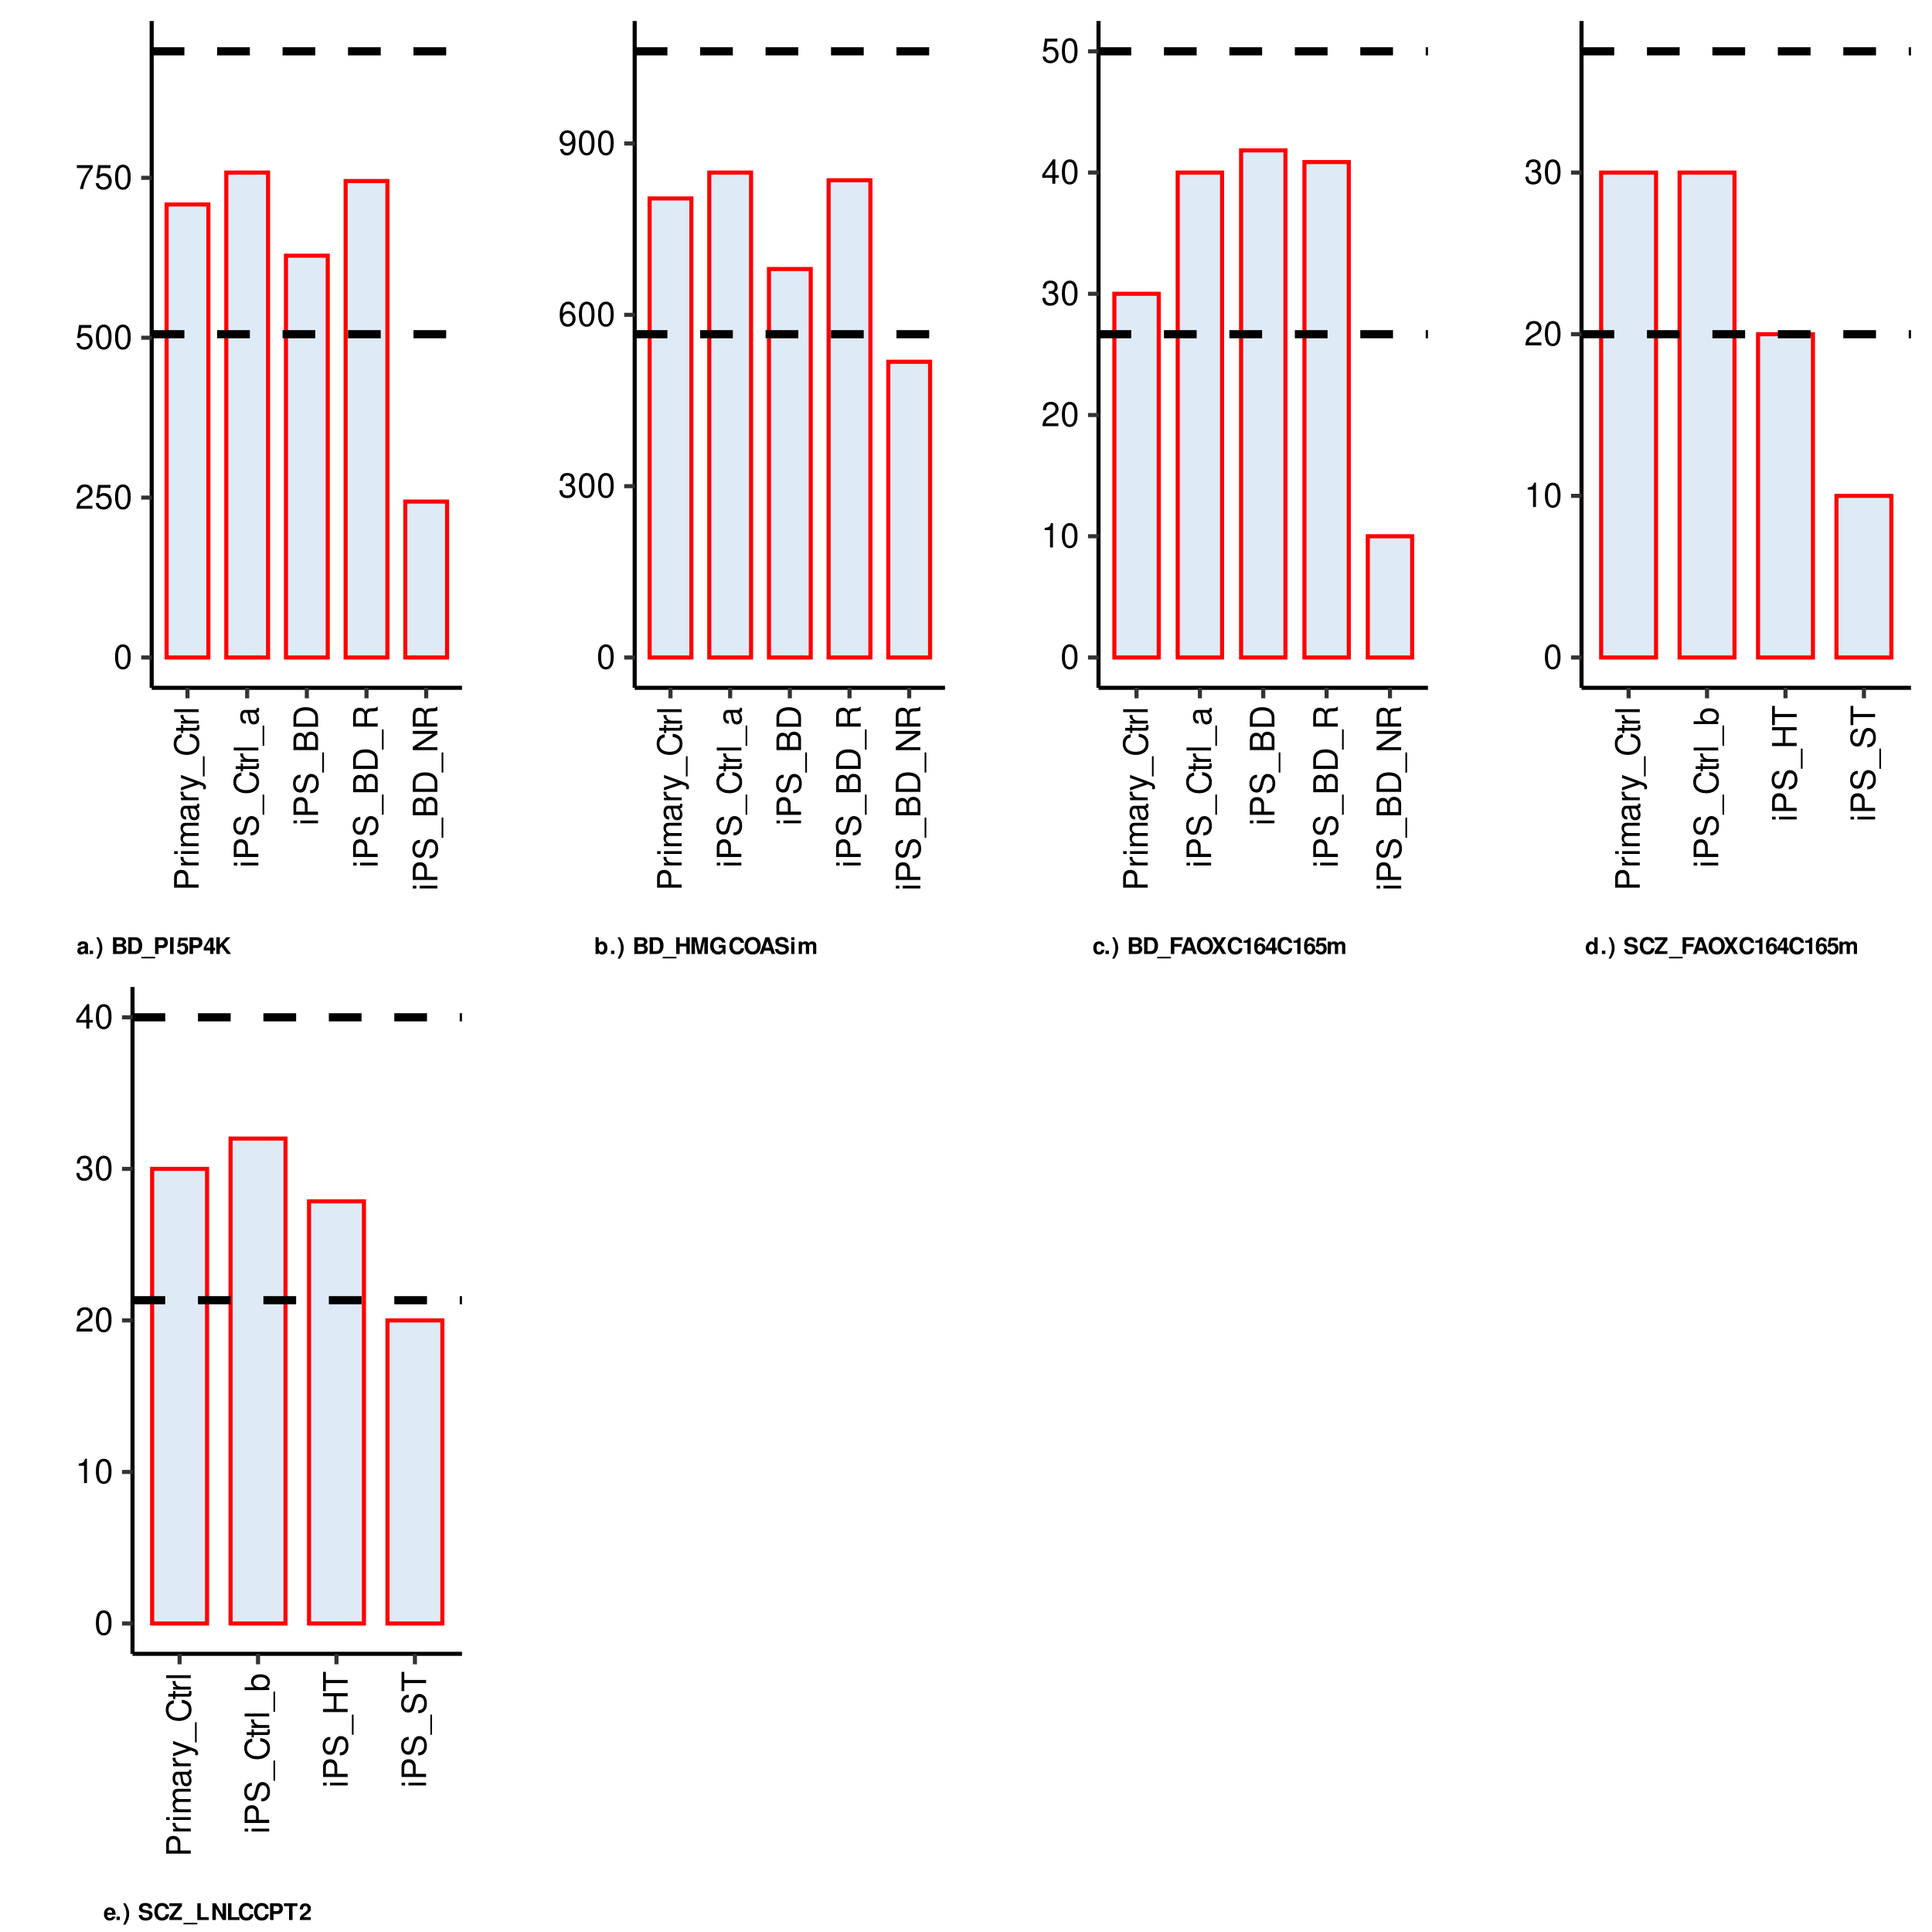 <?xml version="1.0" encoding="UTF-8"?>
<svg xmlns="http://www.w3.org/2000/svg" xmlns:xlink="http://www.w3.org/1999/xlink" width="504pt" height="504pt" viewBox="0 0 504 504" version="1.1">
<defs>
<g>
<symbol overflow="visible" id="glyph0-0">
<path style="stroke:none;" d=""/>
</symbol>
<symbol overflow="visible" id="glyph0-1">
<path style="stroke:none;" d="M 2.422 -6.359 C 1.844 -6.359 1.312 -6.094 0.984 -5.672 C 0.578 -5.109 0.375 -4.25 0.375 -3.078 C 0.375 -0.938 1.078 0.203 2.422 0.203 C 3.734 0.203 4.453 -0.938 4.453 -3.031 C 4.453 -4.25 4.266 -5.078 3.859 -5.672 C 3.531 -6.109 3.016 -6.359 2.422 -6.359 Z M 2.422 -5.672 C 3.25 -5.672 3.672 -4.828 3.672 -3.094 C 3.672 -1.281 3.266 -0.438 2.406 -0.438 C 1.578 -0.438 1.172 -1.312 1.172 -3.062 C 1.172 -4.828 1.578 -5.672 2.422 -5.672 Z M 2.422 -5.672 "/>
</symbol>
<symbol overflow="visible" id="glyph0-2">
<path style="stroke:none;" d="M 4.453 -0.766 L 1.172 -0.766 C 1.25 -1.297 1.531 -1.625 2.297 -2.094 L 3.172 -2.594 C 4.047 -3.062 4.5 -3.719 4.5 -4.5 C 4.5 -5.031 4.281 -5.531 3.922 -5.875 C 3.547 -6.203 3.094 -6.359 2.5 -6.359 C 1.703 -6.359 1.125 -6.078 0.781 -5.531 C 0.547 -5.203 0.453 -4.797 0.438 -4.156 L 1.219 -4.156 C 1.234 -4.594 1.297 -4.844 1.406 -5.062 C 1.594 -5.438 2 -5.688 2.469 -5.688 C 3.172 -5.688 3.703 -5.172 3.703 -4.484 C 3.703 -3.969 3.406 -3.531 2.859 -3.219 L 2.047 -2.75 C 0.75 -2 0.375 -1.406 0.297 -0.016 L 4.453 -0.016 Z M 4.453 -0.766 "/>
</symbol>
<symbol overflow="visible" id="glyph0-3">
<path style="stroke:none;" d="M 4.188 -6.234 L 0.969 -6.234 L 0.5 -2.844 L 1.219 -2.844 C 1.578 -3.266 1.875 -3.422 2.359 -3.422 C 3.203 -3.422 3.719 -2.844 3.719 -1.922 C 3.719 -1.031 3.203 -0.484 2.359 -0.484 C 1.688 -0.484 1.266 -0.828 1.078 -1.531 L 0.312 -1.531 C 0.406 -1.016 0.5 -0.781 0.688 -0.547 C 1.031 -0.078 1.672 0.203 2.375 0.203 C 3.641 0.203 4.516 -0.719 4.516 -2.031 C 4.516 -3.266 3.688 -4.109 2.5 -4.109 C 2.062 -4.109 1.703 -4 1.344 -3.734 L 1.594 -5.469 L 4.188 -5.469 Z M 4.188 -6.234 "/>
</symbol>
<symbol overflow="visible" id="glyph0-4">
<path style="stroke:none;" d="M 4.578 -6.234 L 0.406 -6.234 L 0.406 -5.469 L 3.781 -5.469 C 2.281 -3.359 1.688 -2.047 1.219 0 L 2.047 0 C 2.391 -2 3.172 -3.719 4.578 -5.594 Z M 4.578 -6.234 "/>
</symbol>
<symbol overflow="visible" id="glyph0-5">
<path style="stroke:none;" d="M 1.938 -2.922 L 2.359 -2.922 C 3.203 -2.922 3.656 -2.531 3.656 -1.766 C 3.656 -0.969 3.172 -0.484 2.375 -0.484 C 1.516 -0.484 1.109 -0.922 1.062 -1.844 L 0.281 -1.844 C 0.312 -1.344 0.406 -1 0.547 -0.719 C 0.875 -0.109 1.484 0.203 2.344 0.203 C 3.625 0.203 4.453 -0.578 4.453 -1.781 C 4.453 -2.594 4.141 -3.031 3.391 -3.297 C 3.969 -3.531 4.266 -3.969 4.266 -4.609 C 4.266 -5.703 3.547 -6.359 2.359 -6.359 C 1.109 -6.359 0.438 -5.656 0.406 -4.312 L 1.188 -4.312 C 1.203 -4.703 1.234 -4.922 1.328 -5.109 C 1.5 -5.469 1.891 -5.688 2.375 -5.688 C 3.062 -5.688 3.469 -5.266 3.469 -4.578 C 3.469 -4.141 3.312 -3.859 2.969 -3.719 C 2.766 -3.625 2.484 -3.594 1.938 -3.578 Z M 1.938 -2.922 "/>
</symbol>
<symbol overflow="visible" id="glyph0-6">
<path style="stroke:none;" d="M 4.375 -4.703 C 4.234 -5.75 3.562 -6.359 2.609 -6.359 C 1.922 -6.359 1.312 -6.031 0.938 -5.453 C 0.547 -4.828 0.375 -4.062 0.375 -2.906 C 0.375 -1.828 0.531 -1.156 0.906 -0.594 C 1.234 -0.078 1.781 0.203 2.469 0.203 C 3.656 0.203 4.516 -0.688 4.516 -1.922 C 4.516 -3.094 3.719 -3.922 2.609 -3.922 C 1.984 -3.922 1.5 -3.688 1.172 -3.234 C 1.172 -4.797 1.672 -5.672 2.562 -5.672 C 3.109 -5.672 3.484 -5.328 3.609 -4.703 Z M 2.5 -3.234 C 3.25 -3.234 3.719 -2.703 3.719 -1.859 C 3.719 -1.062 3.188 -0.484 2.484 -0.484 C 1.766 -0.484 1.219 -1.094 1.219 -1.906 C 1.219 -2.688 1.734 -3.234 2.5 -3.234 Z M 2.5 -3.234 "/>
</symbol>
<symbol overflow="visible" id="glyph0-7">
<path style="stroke:none;" d="M 0.469 -1.453 C 0.609 -0.406 1.281 0.203 2.234 0.203 C 2.922 0.203 3.547 -0.125 3.922 -0.703 C 4.297 -1.328 4.484 -2.109 4.484 -3.25 C 4.484 -4.328 4.312 -5 3.953 -5.562 C 3.609 -6.094 3.062 -6.359 2.375 -6.359 C 1.188 -6.359 0.328 -5.469 0.328 -4.234 C 0.328 -3.062 1.125 -2.25 2.25 -2.25 C 2.844 -2.25 3.281 -2.453 3.672 -2.938 C 3.672 -1.359 3.172 -0.484 2.281 -0.484 C 1.734 -0.484 1.359 -0.828 1.234 -1.453 Z M 2.359 -5.688 C 3.094 -5.688 3.641 -5.078 3.641 -4.25 C 3.641 -3.469 3.109 -2.922 2.344 -2.922 C 1.594 -2.922 1.125 -3.453 1.125 -4.297 C 1.125 -5.109 1.641 -5.688 2.359 -5.688 Z M 2.359 -5.688 "/>
</symbol>
<symbol overflow="visible" id="glyph0-8">
<path style="stroke:none;" d="M 2.281 -4.531 L 2.281 0 L 3.047 0 L 3.047 -6.359 L 2.547 -6.359 C 2.266 -5.391 2.094 -5.25 0.891 -5.094 L 0.891 -4.531 Z M 2.281 -4.531 "/>
</symbol>
<symbol overflow="visible" id="glyph0-9">
<path style="stroke:none;" d="M 2.875 -1.547 L 2.875 0 L 3.656 0 L 3.656 -1.547 L 4.578 -1.547 L 4.578 -2.234 L 3.656 -2.234 L 3.656 -6.359 L 3.078 -6.359 L 0.25 -2.359 L 0.25 -1.547 Z M 2.875 -2.234 L 0.922 -2.234 L 2.875 -5.047 Z M 2.875 -2.234 "/>
</symbol>
<symbol overflow="visible" id="glyph1-0">
<path style="stroke:none;" d=""/>
</symbol>
<symbol overflow="visible" id="glyph1-1">
<path style="stroke:none;" d="M -2.719 -1.625 L -2.719 -3.641 C -2.719 -4.141 -2.875 -4.531 -3.172 -4.875 C -3.531 -5.266 -3.938 -5.422 -4.531 -5.422 C -5.734 -5.422 -6.406 -4.719 -6.406 -3.453 L -6.406 -0.797 L 0 -0.797 L 0 -1.625 Z M -3.438 -1.625 L -5.688 -1.625 L -5.688 -3.328 C -5.688 -4.109 -5.266 -4.578 -4.562 -4.578 C -3.859 -4.578 -3.438 -4.109 -3.438 -3.328 Z M -3.438 -1.625 "/>
</symbol>
<symbol overflow="visible" id="glyph1-2">
<path style="stroke:none;" d="M -4.609 -0.609 L 0 -0.609 L 0 -1.344 L -2.391 -1.344 C -3.5 -1.359 -4 -1.812 -3.969 -2.828 L -4.719 -2.828 C -4.734 -2.703 -4.734 -2.625 -4.734 -2.547 C -4.734 -2.062 -4.453 -1.703 -3.781 -1.281 L -4.609 -1.281 Z M -4.609 -0.609 "/>
</symbol>
<symbol overflow="visible" id="glyph1-3">
<path style="stroke:none;" d="M -4.609 -1.312 L -4.609 -0.594 L 0 -0.594 L 0 -1.312 Z M -6.406 -1.312 L -6.406 -0.578 L -5.484 -0.578 L -5.484 -1.312 Z M -6.406 -1.312 "/>
</symbol>
<symbol overflow="visible" id="glyph1-4">
<path style="stroke:none;" d="M -4.609 -0.609 L 0 -0.609 L 0 -1.359 L -2.891 -1.359 C -3.562 -1.359 -4.094 -1.844 -4.094 -2.438 C -4.094 -2.984 -3.766 -3.297 -3.172 -3.297 L 0 -3.297 L 0 -4.031 L -2.891 -4.031 C -3.562 -4.031 -4.094 -4.516 -4.094 -5.109 C -4.094 -5.641 -3.75 -5.969 -3.172 -5.969 L 0 -5.969 L 0 -6.703 L -3.453 -6.703 C -4.281 -6.703 -4.734 -6.234 -4.734 -5.359 C -4.734 -4.75 -4.562 -4.375 -4.031 -3.953 C -4.531 -3.672 -4.734 -3.312 -4.734 -2.703 C -4.734 -2.094 -4.516 -1.688 -3.953 -1.297 L -4.609 -1.297 Z M -4.609 -0.609 "/>
</symbol>
<symbol overflow="visible" id="glyph1-5">
<path style="stroke:none;" d="M -0.438 -4.703 C -0.406 -4.625 -0.406 -4.594 -0.406 -4.547 C -0.406 -4.297 -0.547 -4.156 -0.781 -4.156 L -3.484 -4.156 C -4.297 -4.156 -4.734 -3.547 -4.734 -2.422 C -4.734 -1.734 -4.547 -1.203 -4.203 -0.891 C -3.969 -0.672 -3.703 -0.594 -3.25 -0.578 L -3.25 -1.312 C -3.812 -1.375 -4.062 -1.703 -4.062 -2.391 C -4.062 -3.062 -3.812 -3.422 -3.375 -3.422 L -3.188 -3.422 C -2.875 -3.406 -2.75 -3.25 -2.672 -2.656 C -2.547 -1.625 -2.5 -1.453 -2.391 -1.172 C -2.156 -0.641 -1.766 -0.375 -1.156 -0.375 C -0.328 -0.375 0.203 -0.953 0.203 -1.875 C 0.203 -2.469 0 -2.922 -0.469 -3.453 C 0 -3.5 0.203 -3.734 0.203 -4.203 C 0.203 -4.359 0.188 -4.453 0.125 -4.703 Z M -1.453 -3.422 C -1.203 -3.422 -1.062 -3.359 -0.859 -3.125 C -0.578 -2.828 -0.438 -2.469 -0.438 -2.047 C -0.438 -1.469 -0.719 -1.141 -1.172 -1.141 C -1.656 -1.141 -1.906 -1.453 -2.016 -2.25 C -2.125 -3.031 -2.156 -3.172 -2.281 -3.422 Z M -1.453 -3.422 "/>
</symbol>
<symbol overflow="visible" id="glyph1-6">
<path style="stroke:none;" d="M -4.609 -3.406 L -1.016 -2.141 L -4.609 -0.953 L -4.609 -0.172 L 0.016 -1.734 L 0.75 -1.453 C 1.078 -1.328 1.203 -1.172 1.203 -0.859 C 1.203 -0.734 1.172 -0.641 1.141 -0.469 L 1.797 -0.469 C 1.875 -0.625 1.922 -0.781 1.922 -0.969 C 1.922 -1.203 1.844 -1.453 1.703 -1.656 C 1.531 -1.875 1.344 -2.016 0.969 -2.156 L -4.609 -4.203 Z M -4.609 -3.406 "/>
</symbol>
<symbol overflow="visible" id="glyph1-7">
<path style="stroke:none;" d="M 1.109 -5.078 L 1.109 0.188 L 1.547 0.188 L 1.547 -5.078 Z M 1.109 -5.078 "/>
</symbol>
<symbol overflow="visible" id="glyph1-8">
<path style="stroke:none;" d="M -4.422 -5.828 C -5.828 -5.562 -6.516 -4.766 -6.516 -3.359 C -6.516 -2.484 -6.25 -1.797 -5.719 -1.312 C -5.078 -0.734 -4.172 -0.422 -3.125 -0.422 C -2.078 -0.422 -1.172 -0.75 -0.547 -1.344 C -0.031 -1.844 0.203 -2.484 0.203 -3.312 C 0.203 -4.875 -0.641 -5.766 -2.344 -5.953 L -2.344 -5.109 C -1.906 -5.047 -1.594 -4.953 -1.344 -4.828 C -0.812 -4.562 -0.516 -4.016 -0.516 -3.328 C -0.516 -2.047 -1.547 -1.234 -3.141 -1.234 C -4.781 -1.234 -5.797 -2 -5.797 -3.25 C -5.797 -3.781 -5.641 -4.25 -5.391 -4.516 C -5.172 -4.766 -4.906 -4.891 -4.422 -4.984 Z M -4.422 -5.828 "/>
</symbol>
<symbol overflow="visible" id="glyph1-9">
<path style="stroke:none;" d="M -4.609 -2.234 L -4.609 -1.484 L -5.875 -1.484 L -5.875 -0.75 L -4.609 -0.75 L -4.609 -0.125 L -4.016 -0.125 L -4.016 -0.75 L -0.531 -0.75 C -0.047 -0.75 0.203 -1.062 0.203 -1.641 C 0.203 -1.828 0.188 -1.984 0.141 -2.234 L -0.469 -2.234 C -0.453 -2.125 -0.438 -2.031 -0.438 -1.875 C -0.438 -1.562 -0.531 -1.484 -0.859 -1.484 L -4.016 -1.484 L -4.016 -2.234 Z M -4.609 -2.234 "/>
</symbol>
<symbol overflow="visible" id="glyph1-10">
<path style="stroke:none;" d="M -6.406 -1.344 L -6.406 -0.594 L 0 -0.594 L 0 -1.344 Z M -6.406 -1.344 "/>
</symbol>
<symbol overflow="visible" id="glyph1-11">
<path style="stroke:none;" d="M -4.531 -5.25 C -4.969 -5.25 -5.094 -5.219 -5.391 -5.078 C -6.125 -4.719 -6.516 -3.969 -6.516 -2.891 C -6.516 -1.484 -5.797 -0.609 -4.641 -0.609 C -3.859 -0.609 -3.359 -1.031 -3.141 -1.875 L -2.719 -3.469 C -2.5 -4.281 -2.188 -4.641 -1.688 -4.641 C -1.344 -4.641 -0.984 -4.453 -0.797 -4.188 C -0.609 -3.938 -0.516 -3.531 -0.516 -3.016 C -0.516 -2.312 -0.688 -1.844 -1.062 -1.531 C -1.344 -1.297 -1.641 -1.188 -2.047 -1.203 L -2.047 -0.422 C -1.453 -0.438 -1.062 -0.547 -0.719 -0.797 C -0.109 -1.234 0.203 -1.984 0.203 -2.953 C 0.203 -3.719 0.031 -4.344 -0.297 -4.766 C -0.641 -5.188 -1.203 -5.469 -1.766 -5.469 C -2.547 -5.469 -3.125 -4.969 -3.375 -4.094 L -3.797 -2.484 C -4.016 -1.719 -4.25 -1.438 -4.75 -1.438 C -5.406 -1.438 -5.828 -2 -5.828 -2.875 C -5.828 -3.891 -5.375 -4.453 -4.531 -4.469 Z M -4.531 -5.25 "/>
</symbol>
<symbol overflow="visible" id="glyph1-12">
<path style="stroke:none;" d="M 0 -0.688 L 0 -3.594 C 0 -4.203 -0.172 -4.641 -0.531 -4.984 C -0.875 -5.297 -1.328 -5.484 -1.828 -5.484 C -2.609 -5.484 -3.062 -5.125 -3.391 -4.312 C -3.656 -4.906 -4.125 -5.203 -4.781 -5.203 C -5.266 -5.203 -5.672 -5.016 -5.969 -4.688 C -6.266 -4.344 -6.406 -3.922 -6.406 -3.297 L -6.406 -0.688 Z M -3.656 -1.516 L -5.688 -1.516 L -5.688 -3.094 C -5.688 -3.547 -5.625 -3.812 -5.469 -4.031 C -5.281 -4.25 -5.016 -4.375 -4.672 -4.375 C -4.312 -4.375 -4.062 -4.25 -3.875 -4.031 C -3.719 -3.812 -3.656 -3.547 -3.656 -3.094 Z M -0.719 -1.516 L -2.922 -1.516 L -2.922 -3.516 C -2.922 -4.234 -2.516 -4.656 -1.828 -4.656 C -1.141 -4.656 -0.719 -4.234 -0.719 -3.516 Z M -0.719 -1.516 "/>
</symbol>
<symbol overflow="visible" id="glyph1-13">
<path style="stroke:none;" d="M 0 -0.781 L 0 -3.25 C 0 -4.875 -1.219 -5.875 -3.203 -5.875 C -5.203 -5.875 -6.406 -4.875 -6.406 -3.25 L -6.406 -0.781 Z M -0.719 -1.594 L -5.688 -1.594 L -5.688 -3.109 C -5.688 -4.375 -4.844 -5.047 -3.203 -5.047 C -1.578 -5.047 -0.719 -4.375 -0.719 -3.109 Z M -0.719 -1.594 "/>
</symbol>
<symbol overflow="visible" id="glyph1-14">
<path style="stroke:none;" d="M -2.766 -1.641 L -2.766 -3.75 C -2.766 -4.484 -2.406 -4.797 -1.625 -4.797 L -1.047 -4.797 C -0.656 -4.797 -0.266 -4.859 0 -4.984 L 0 -5.969 L -0.203 -5.969 C -0.406 -5.672 -0.641 -5.609 -1.5 -5.594 C -2.547 -5.578 -2.875 -5.406 -3.172 -4.719 C -3.531 -5.438 -3.953 -5.734 -4.703 -5.734 C -5.812 -5.734 -6.406 -5.047 -6.406 -3.781 L -6.406 -0.812 L 0 -0.812 L 0 -1.641 Z M -3.484 -1.641 L -5.688 -1.641 L -5.688 -3.609 C -5.688 -4.078 -5.625 -4.344 -5.438 -4.547 C -5.266 -4.766 -4.969 -4.875 -4.594 -4.875 C -3.828 -4.875 -3.484 -4.484 -3.484 -3.609 Z M -3.484 -1.641 "/>
</symbol>
<symbol overflow="visible" id="glyph1-15">
<path style="stroke:none;" d="M -6.406 -5.688 L -6.406 -4.906 L -1.172 -4.906 L -6.406 -1.562 L -6.406 -0.672 L 0 -0.672 L 0 -1.438 L -5.203 -1.438 L 0 -4.766 L 0 -5.688 Z M -6.406 -5.688 "/>
</symbol>
<symbol overflow="visible" id="glyph1-16">
<path style="stroke:none;" d="M -6.406 -0.469 L 0 -0.469 L 0 -1.141 L -0.594 -1.141 C -0.047 -1.484 0.203 -1.953 0.203 -2.594 C 0.203 -3.812 -0.797 -4.594 -2.328 -4.594 C -3.812 -4.594 -4.734 -3.859 -4.734 -2.625 C -4.734 -2 -4.5 -1.547 -3.984 -1.203 L -6.406 -1.203 Z M -4.062 -2.484 C -4.062 -3.312 -3.344 -3.828 -2.25 -3.828 C -1.203 -3.828 -0.484 -3.297 -0.484 -2.484 C -0.484 -1.703 -1.188 -1.203 -2.266 -1.203 C -3.359 -1.203 -4.062 -1.703 -4.062 -2.484 Z M -4.062 -2.484 "/>
</symbol>
<symbol overflow="visible" id="glyph1-17">
<path style="stroke:none;" d="M -2.922 -4.844 L 0 -4.844 L 0 -5.672 L -6.406 -5.672 L -6.406 -4.844 L -3.641 -4.844 L -3.641 -1.547 L -6.406 -1.547 L -6.406 -0.734 L 0 -0.734 L 0 -1.547 L -2.922 -1.547 Z M -2.922 -4.844 "/>
</symbol>
<symbol overflow="visible" id="glyph1-18">
<path style="stroke:none;" d="M -5.688 -3.109 L -5.688 -5.219 L -6.406 -5.219 L -6.406 -0.188 L -5.688 -0.188 L -5.688 -2.297 L 0 -2.297 L 0 -3.109 Z M -5.688 -3.109 "/>
</symbol>
<symbol overflow="visible" id="glyph2-0">
<path style="stroke:none;" d=""/>
</symbol>
<symbol overflow="visible" id="glyph2-1">
<path style="stroke:none;" d="M 3.141 -0.109 C 3 -0.234 2.953 -0.344 2.953 -0.5 L 2.953 -2.297 C 2.953 -2.953 2.5 -3.297 1.625 -3.297 C 0.75 -3.297 0.297 -2.922 0.234 -2.172 L 1.047 -2.172 C 1.094 -2.516 1.234 -2.609 1.641 -2.609 C 1.969 -2.609 2.125 -2.516 2.125 -2.297 C 2.125 -2.188 2.078 -2.094 1.984 -2.047 C 1.875 -1.984 1.875 -1.984 1.453 -1.906 L 1.125 -1.859 C 0.484 -1.75 0.172 -1.422 0.172 -0.828 C 0.172 -0.25 0.562 0.141 1.156 0.141 C 1.516 0.141 1.844 -0.016 2.141 -0.328 C 2.141 -0.156 2.156 -0.094 2.234 0 L 3.141 0 Z M 2.125 -1.297 C 2.125 -0.812 1.891 -0.547 1.469 -0.547 C 1.188 -0.547 1.016 -0.688 1.016 -0.938 C 1.016 -1.188 1.141 -1.297 1.484 -1.375 L 1.781 -1.422 C 2 -1.469 2.031 -1.484 2.125 -1.531 Z M 2.125 -1.297 "/>
</symbol>
<symbol overflow="visible" id="glyph2-2">
<path style="stroke:none;" d="M 1.281 -0.875 L 0.391 -0.875 L 0.391 0 L 1.281 0 Z M 1.281 -0.875 "/>
</symbol>
<symbol overflow="visible" id="glyph2-3">
<path style="stroke:none;" d="M 0.734 1.203 C 1.422 0.156 1.703 -0.656 1.703 -1.578 C 1.703 -2.516 1.422 -3.328 0.734 -4.375 L 0.125 -4.375 C 0.781 -3.141 0.969 -2.469 0.969 -1.578 C 0.969 -0.703 0.766 -0.031 0.125 1.203 Z M 0.734 1.203 "/>
</symbol>
<symbol overflow="visible" id="glyph2-4">
<path style="stroke:none;" d=""/>
</symbol>
<symbol overflow="visible" id="glyph2-5">
<path style="stroke:none;" d="M 0.484 0 L 2.453 0 C 2.969 0 3.297 -0.094 3.562 -0.312 C 3.828 -0.547 4 -0.906 4 -1.266 C 4 -1.688 3.766 -2.031 3.266 -2.328 C 3.703 -2.594 3.875 -2.844 3.875 -3.219 C 3.875 -3.531 3.719 -3.844 3.469 -4.062 C 3.219 -4.281 2.906 -4.375 2.438 -4.375 L 0.484 -4.375 Z M 1.391 -3.625 L 2.375 -3.625 C 2.797 -3.625 3 -3.453 3 -3.125 C 3 -2.797 2.797 -2.641 2.375 -2.641 L 1.391 -2.641 Z M 1.391 -1.891 L 2.469 -1.891 C 2.906 -1.891 3.125 -1.688 3.125 -1.312 C 3.125 -0.938 2.906 -0.75 2.469 -0.75 L 1.391 -0.75 Z M 1.391 -1.891 "/>
</symbol>
<symbol overflow="visible" id="glyph2-6">
<path style="stroke:none;" d="M 0.469 0 L 2.172 0 C 2.844 0 3.266 -0.156 3.562 -0.516 C 3.906 -0.922 4.094 -1.5 4.094 -2.188 C 4.094 -2.875 3.906 -3.453 3.562 -3.875 C 3.266 -4.219 2.844 -4.375 2.172 -4.375 L 0.469 -4.375 Z M 1.359 -0.75 L 1.359 -3.625 L 2.172 -3.625 C 2.844 -3.625 3.188 -3.156 3.188 -2.188 C 3.188 -1.219 2.844 -0.75 2.172 -0.75 Z M 1.359 -0.75 "/>
</symbol>
<symbol overflow="visible" id="glyph2-7">
<path style="stroke:none;" d="M 3.469 0.719 L -0.125 0.719 L -0.125 1.141 L 3.469 1.141 Z M 3.469 0.719 "/>
</symbol>
<symbol overflow="visible" id="glyph2-8">
<path style="stroke:none;" d="M 1.359 -1.562 L 2.484 -1.562 C 3.281 -1.562 3.797 -2.125 3.797 -3.016 C 3.797 -3.891 3.297 -4.375 2.391 -4.375 L 0.453 -4.375 L 0.453 0 L 1.359 0 Z M 1.359 -2.312 L 1.359 -3.625 L 2.203 -3.625 C 2.672 -3.625 2.891 -3.406 2.891 -2.969 C 2.891 -2.516 2.672 -2.312 2.203 -2.312 Z M 1.359 -2.312 "/>
</symbol>
<symbol overflow="visible" id="glyph2-9">
<path style="stroke:none;" d="M 1.281 -4.375 L 0.375 -4.375 L 0.375 0 L 1.281 0 Z M 1.281 -4.375 "/>
</symbol>
<symbol overflow="visible" id="glyph2-10">
<path style="stroke:none;" d="M 2.938 -4.25 L 0.656 -4.25 L 0.281 -1.891 L 1.031 -1.891 C 1.125 -2.094 1.312 -2.203 1.578 -2.203 C 2 -2.203 2.266 -1.906 2.266 -1.391 C 2.266 -0.891 2 -0.578 1.578 -0.578 C 1.219 -0.578 1.016 -0.766 0.984 -1.109 L 0.156 -1.109 C 0.172 -0.359 0.734 0.141 1.562 0.141 C 2.484 0.141 3.109 -0.484 3.109 -1.406 C 3.109 -2.281 2.562 -2.875 1.781 -2.875 C 1.5 -2.875 1.281 -2.797 1.031 -2.609 L 1.172 -3.5 L 2.938 -3.5 Z M 2.938 -4.25 "/>
</symbol>
<symbol overflow="visible" id="glyph2-11">
<path style="stroke:none;" d="M 3.125 -1.641 L 2.688 -1.641 L 2.688 -4.25 L 1.703 -4.25 L 0.141 -1.656 L 0.141 -0.938 L 1.844 -0.938 L 1.844 0 L 2.688 0 L 2.688 -0.938 L 3.125 -0.938 Z M 1.844 -1.641 L 0.734 -1.641 L 1.844 -3.453 Z M 1.844 -1.641 "/>
</symbol>
<symbol overflow="visible" id="glyph2-12">
<path style="stroke:none;" d="M 1.344 -1.469 L 1.797 -1.938 L 3.234 0 L 4.297 0 L 2.375 -2.484 L 4.109 -4.375 L 3.047 -4.375 L 1.344 -2.453 L 1.344 -4.375 L 0.438 -4.375 L 0.438 0 L 1.344 0 Z M 1.344 -1.469 "/>
</symbol>
<symbol overflow="visible" id="glyph2-13">
<path style="stroke:none;" d="M 0.359 -4.375 L 0.359 0 L 1.188 0 L 1.188 -0.328 C 1.391 -0.016 1.688 0.141 2.094 0.141 C 2.859 0.141 3.453 -0.594 3.453 -1.578 C 3.453 -2.016 3.312 -2.453 3.109 -2.766 C 2.875 -3.094 2.484 -3.297 2.094 -3.297 C 1.688 -3.297 1.391 -3.141 1.188 -2.812 L 1.188 -4.375 Z M 1.906 -2.594 C 2.312 -2.594 2.609 -2.172 2.609 -1.578 C 2.609 -0.984 2.328 -0.562 1.906 -0.562 C 1.469 -0.562 1.188 -0.969 1.188 -1.594 C 1.188 -2.188 1.484 -2.594 1.906 -2.594 Z M 1.906 -2.594 "/>
</symbol>
<symbol overflow="visible" id="glyph2-14">
<path style="stroke:none;" d="M 3.047 -1.984 L 3.047 0 L 3.938 0 L 3.938 -4.375 L 3.031 -4.375 L 3.031 -2.734 L 1.312 -2.734 L 1.312 -4.375 L 0.406 -4.375 L 0.406 0 L 1.312 0 L 1.312 -1.984 Z M 3.047 -1.984 "/>
</symbol>
<symbol overflow="visible" id="glyph2-15">
<path style="stroke:none;" d="M 1.297 -3.406 L 2.078 0 L 2.984 0 L 3.75 -3.406 L 3.75 0 L 4.656 0 L 4.656 -4.375 L 3.297 -4.375 L 2.531 -0.891 L 1.734 -4.375 L 0.391 -4.375 L 0.391 0 L 1.297 0 Z M 1.297 -3.406 "/>
</symbol>
<symbol overflow="visible" id="glyph2-16">
<path style="stroke:none;" d="M 4.266 -2.359 L 2.516 -2.359 L 2.516 -1.609 L 3.516 -1.609 C 3.484 -1.359 3.422 -1.203 3.297 -1.047 C 3.078 -0.781 2.734 -0.625 2.406 -0.625 C 1.672 -0.625 1.156 -1.266 1.156 -2.172 C 1.156 -3.109 1.609 -3.672 2.375 -3.672 C 2.688 -3.672 2.953 -3.594 3.156 -3.406 C 3.281 -3.312 3.344 -3.203 3.422 -2.969 L 4.266 -2.969 C 4.156 -3.875 3.422 -4.453 2.375 -4.453 C 1.109 -4.453 0.25 -3.516 0.25 -2.156 C 0.25 -0.828 1.109 0.141 2.297 0.141 C 2.891 0.141 3.281 -0.078 3.625 -0.562 L 3.719 0.016 L 4.266 0.016 Z M 4.266 -2.359 "/>
</symbol>
<symbol overflow="visible" id="glyph2-17">
<path style="stroke:none;" d="M 4.094 -2.891 C 4.062 -3.266 3.984 -3.516 3.797 -3.75 C 3.469 -4.203 2.922 -4.453 2.266 -4.453 C 1.031 -4.453 0.266 -3.562 0.266 -2.141 C 0.266 -0.734 1.031 0.141 2.25 0.141 C 3.344 0.141 4.062 -0.484 4.109 -1.5 L 3.234 -1.5 C 3.172 -0.938 2.828 -0.625 2.266 -0.625 C 1.578 -0.625 1.156 -1.188 1.156 -2.141 C 1.156 -3.109 1.594 -3.672 2.297 -3.672 C 2.812 -3.672 3.109 -3.422 3.234 -2.891 Z M 4.094 -2.891 "/>
</symbol>
<symbol overflow="visible" id="glyph2-18">
<path style="stroke:none;" d="M 2.344 -4.453 C 1.734 -4.453 1.219 -4.234 0.859 -3.844 C 0.469 -3.422 0.234 -2.812 0.234 -2.156 C 0.234 -1.5 0.469 -0.875 0.859 -0.469 C 1.234 -0.062 1.719 0.141 2.344 0.141 C 2.969 0.141 3.469 -0.062 3.844 -0.469 C 4.219 -0.875 4.453 -1.5 4.453 -2.125 C 4.453 -2.812 4.234 -3.422 3.844 -3.844 C 3.453 -4.25 2.969 -4.453 2.344 -4.453 Z M 2.344 -3.672 C 3.078 -3.672 3.547 -3.078 3.547 -2.125 C 3.547 -1.234 3.062 -0.625 2.344 -0.625 C 1.609 -0.625 1.141 -1.234 1.141 -2.156 C 1.141 -3.078 1.609 -3.672 2.344 -3.672 Z M 2.344 -3.672 "/>
</symbol>
<symbol overflow="visible" id="glyph2-19">
<path style="stroke:none;" d="M 3 -0.875 L 3.297 0 L 4.219 0 L 2.703 -4.375 L 1.703 -4.375 L 0.156 0 L 1.078 0 L 1.375 -0.875 Z M 2.766 -1.625 L 1.625 -1.625 L 2.188 -3.344 Z M 2.766 -1.625 "/>
</symbol>
<symbol overflow="visible" id="glyph2-20">
<path style="stroke:none;" d="M 3.641 -3.047 C 3.641 -3.953 3.031 -4.453 1.922 -4.453 C 0.875 -4.453 0.266 -3.953 0.266 -3.109 C 0.266 -2.422 0.609 -2.094 1.5 -1.922 L 2.109 -1.812 C 2.719 -1.688 2.938 -1.531 2.938 -1.172 C 2.938 -0.797 2.594 -0.578 2.047 -0.578 C 1.438 -0.578 1.094 -0.844 1.062 -1.312 L 0.188 -1.312 C 0.25 -0.375 0.891 0.141 2 0.141 C 3.125 0.141 3.797 -0.391 3.797 -1.281 C 3.797 -1.969 3.453 -2.328 2.641 -2.484 L 1.953 -2.609 C 1.312 -2.734 1.125 -2.875 1.125 -3.188 C 1.125 -3.516 1.422 -3.719 1.891 -3.719 C 2.453 -3.719 2.766 -3.484 2.797 -3.047 Z M 3.641 -3.047 "/>
</symbol>
<symbol overflow="visible" id="glyph2-21">
<path style="stroke:none;" d="M 1.234 -3.234 L 0.406 -3.234 L 0.406 0 L 1.234 0 Z M 1.234 -4.375 L 0.406 -4.375 L 0.406 -3.625 L 1.234 -3.625 Z M 1.234 -4.375 "/>
</symbol>
<symbol overflow="visible" id="glyph2-22">
<path style="stroke:none;" d="M 0.359 -3.234 L 0.359 0 L 1.203 0 L 1.203 -1.938 C 1.203 -2.344 1.422 -2.578 1.781 -2.578 C 2.062 -2.578 2.234 -2.422 2.234 -2.156 L 2.234 0 L 3.078 0 L 3.078 -1.938 C 3.078 -2.344 3.281 -2.578 3.641 -2.578 C 3.938 -2.578 4.109 -2.422 4.109 -2.156 L 4.109 0 L 4.938 0 L 4.938 -2.297 C 4.938 -2.922 4.562 -3.297 3.906 -3.297 C 3.5 -3.297 3.219 -3.156 2.969 -2.812 C 2.812 -3.125 2.484 -3.297 2.078 -3.297 C 1.703 -3.297 1.469 -3.172 1.188 -2.844 L 1.188 -3.234 Z M 0.359 -3.234 "/>
</symbol>
<symbol overflow="visible" id="glyph2-23">
<path style="stroke:none;" d="M 3.125 -2.031 C 3.078 -2.812 2.547 -3.297 1.734 -3.297 C 0.766 -3.297 0.203 -2.656 0.203 -1.547 C 0.203 -0.484 0.766 0.141 1.719 0.141 C 2.516 0.141 3.047 -0.344 3.125 -1.125 L 2.328 -1.125 C 2.219 -0.703 2.062 -0.547 1.719 -0.547 C 1.297 -0.547 1.047 -0.922 1.047 -1.547 C 1.047 -1.859 1.109 -2.141 1.203 -2.344 C 1.297 -2.516 1.484 -2.609 1.734 -2.609 C 2.062 -2.609 2.234 -2.453 2.328 -2.031 Z M 3.125 -2.031 "/>
</symbol>
<symbol overflow="visible" id="glyph2-24">
<path style="stroke:none;" d="M 1.344 -1.891 L 3.266 -1.891 L 3.266 -2.641 L 1.344 -2.641 L 1.344 -3.625 L 3.516 -3.625 L 3.516 -4.375 L 0.438 -4.375 L 0.438 0 L 1.344 0 Z M 1.344 -1.891 "/>
</symbol>
<symbol overflow="visible" id="glyph2-25">
<path style="stroke:none;" d="M 2.516 -2.234 L 3.859 -4.375 L 2.812 -4.375 L 2.016 -2.938 L 1.25 -4.375 L 0.188 -4.375 L 1.516 -2.203 L 0.125 0 L 1.172 0 L 2.016 -1.516 L 2.844 0 L 3.922 0 Z M 2.516 -2.234 "/>
</symbol>
<symbol overflow="visible" id="glyph2-26">
<path style="stroke:none;" d="M 1.422 -2.938 L 1.422 0 L 2.266 0 L 2.266 -4.25 L 1.703 -4.25 C 1.578 -3.75 1.141 -3.484 0.406 -3.484 L 0.406 -2.938 Z M 1.422 -2.938 "/>
</symbol>
<symbol overflow="visible" id="glyph2-27">
<path style="stroke:none;" d="M 3.047 -3.281 C 3 -3.562 2.953 -3.703 2.844 -3.859 C 2.609 -4.156 2.219 -4.344 1.766 -4.344 C 1.234 -4.344 0.797 -4.109 0.547 -3.688 C 0.297 -3.266 0.188 -2.797 0.188 -2.016 C 0.188 -1.297 0.281 -0.828 0.5 -0.484 C 0.75 -0.094 1.188 0.141 1.688 0.141 C 2.531 0.141 3.109 -0.484 3.109 -1.422 C 3.109 -2.234 2.609 -2.797 1.875 -2.797 C 1.531 -2.797 1.297 -2.703 1.031 -2.422 L 1.031 -2.516 C 1.047 -2.906 1.062 -3.031 1.125 -3.203 C 1.234 -3.516 1.453 -3.672 1.734 -3.672 C 2.016 -3.672 2.156 -3.562 2.266 -3.281 Z M 1.672 -2.141 C 2.062 -2.141 2.312 -1.844 2.312 -1.359 C 2.312 -0.906 2.047 -0.578 1.672 -0.578 C 1.281 -0.578 1.016 -0.891 1.016 -1.344 C 1.016 -1.812 1.281 -2.141 1.672 -2.141 Z M 1.672 -2.141 "/>
</symbol>
<symbol overflow="visible" id="glyph2-28">
<path style="stroke:none;" d="M 2.438 0 L 3.266 0 L 3.266 -4.375 L 2.438 -4.375 L 2.438 -2.812 C 2.219 -3.141 1.938 -3.297 1.531 -3.297 C 0.766 -3.297 0.172 -2.547 0.172 -1.578 C 0.172 -1.141 0.312 -0.688 0.516 -0.375 C 0.75 -0.062 1.141 0.141 1.531 0.141 C 1.938 0.141 2.219 0 2.438 -0.328 Z M 1.719 -2.594 C 2.141 -2.594 2.438 -2.188 2.438 -1.562 C 2.438 -0.969 2.141 -0.562 1.719 -0.562 C 1.297 -0.562 1.016 -0.984 1.016 -1.578 C 1.016 -2.172 1.297 -2.594 1.719 -2.594 Z M 1.719 -2.594 "/>
</symbol>
<symbol overflow="visible" id="glyph2-29">
<path style="stroke:none;" d="M 3.469 -4.375 L 0.188 -4.375 L 0.188 -3.625 L 2.422 -3.625 L 0.188 -0.75 L 0.188 0 L 3.469 0 L 3.469 -0.75 L 1.234 -0.75 L 3.469 -3.625 Z M 3.469 -4.375 "/>
</symbol>
<symbol overflow="visible" id="glyph2-30">
<path style="stroke:none;" d="M 3.141 -1.359 C 3.156 -1.422 3.156 -1.453 3.156 -1.5 C 3.156 -1.828 3.109 -2.125 3.031 -2.359 C 2.812 -2.938 2.281 -3.297 1.625 -3.297 C 0.703 -3.297 0.125 -2.625 0.125 -1.531 C 0.125 -0.5 0.703 0.141 1.609 0.141 C 2.344 0.141 2.922 -0.266 3.109 -0.906 L 2.281 -0.906 C 2.188 -0.656 1.953 -0.5 1.641 -0.5 C 1.406 -0.5 1.219 -0.609 1.094 -0.781 C 1.016 -0.906 0.984 -1.047 0.969 -1.359 Z M 0.984 -1.906 C 1.031 -2.406 1.25 -2.656 1.625 -2.656 C 2 -2.656 2.234 -2.391 2.281 -1.906 Z M 0.984 -1.906 "/>
</symbol>
<symbol overflow="visible" id="glyph2-31">
<path style="stroke:none;" d="M 1.375 -4.375 L 0.484 -4.375 L 0.484 0 L 3.469 0 L 3.469 -0.75 L 1.375 -0.75 Z M 1.375 -4.375 "/>
</symbol>
<symbol overflow="visible" id="glyph2-32">
<path style="stroke:none;" d="M 3.062 0 L 3.969 0 L 3.969 -4.375 L 3.062 -4.375 L 3.062 -1.391 L 1.328 -4.375 L 0.406 -4.375 L 0.406 0 L 1.312 0 L 1.312 -3.031 Z M 3.062 0 "/>
</symbol>
<symbol overflow="visible" id="glyph2-33">
<path style="stroke:none;" d="M 2.312 -3.625 L 3.594 -3.625 L 3.594 -4.375 L 0.078 -4.375 L 0.078 -3.625 L 1.406 -3.625 L 1.406 0 L 2.312 0 Z M 2.312 -3.625 "/>
</symbol>
<symbol overflow="visible" id="glyph2-34">
<path style="stroke:none;" d="M 3.078 -0.75 L 1.266 -0.75 C 1.375 -0.984 1.516 -1.109 2.141 -1.547 C 2.875 -2.094 3.094 -2.406 3.094 -3 C 3.094 -3.812 2.516 -4.344 1.625 -4.344 C 0.75 -4.344 0.234 -3.828 0.234 -2.922 L 0.234 -2.766 L 1.047 -2.766 L 1.047 -2.906 C 1.047 -3.391 1.266 -3.656 1.656 -3.656 C 2.016 -3.656 2.25 -3.406 2.25 -2.969 C 2.25 -2.5 2.109 -2.328 1.156 -1.656 C 0.438 -1.156 0.219 -0.797 0.188 0 L 3.078 0 Z M 3.078 -0.75 "/>
</symbol>
</g>
<clipPath id="clip1">
  <path d="M 0 0 L 126 0 L 126 252 L 0 252 Z M 0 0 "/>
</clipPath>
<clipPath id="clip2">
  <path d="M 39.57 5.48 L 120.52 5.48 L 120.52 179.43 L 39.57 179.43 Z M 39.57 5.48 "/>
</clipPath>
<clipPath id="clip3">
  <path d="M 39.57 86 L 120.52 86 L 120.52 89 L 39.57 89 Z M 39.57 86 "/>
</clipPath>
<clipPath id="clip4">
  <path d="M 39.57 12 L 120.52 12 L 120.52 15 L 39.57 15 Z M 39.57 12 "/>
</clipPath>
<clipPath id="clip5">
  <path d="M 126 0 L 252 0 L 252 252 L 126 252 Z M 126 0 "/>
</clipPath>
<clipPath id="clip6">
  <path d="M 165.57 5.48 L 246.52 5.48 L 246.52 179.43 L 165.57 179.43 Z M 165.57 5.48 "/>
</clipPath>
<clipPath id="clip7">
  <path d="M 165.57 86 L 246.52 86 L 246.52 89 L 165.57 89 Z M 165.57 86 "/>
</clipPath>
<clipPath id="clip8">
  <path d="M 165.57 12 L 246.52 12 L 246.52 15 L 165.57 15 Z M 165.57 12 "/>
</clipPath>
<clipPath id="clip9">
  <path d="M 252 0 L 378 0 L 378 252 L 252 252 Z M 252 0 "/>
</clipPath>
<clipPath id="clip10">
  <path d="M 286.57 5.48 L 372.52 5.48 L 372.52 179.43 L 286.57 179.43 Z M 286.57 5.48 "/>
</clipPath>
<clipPath id="clip11">
  <path d="M 286.57 86 L 372.52 86 L 372.52 89 L 286.57 89 Z M 286.57 86 "/>
</clipPath>
<clipPath id="clip12">
  <path d="M 286.57 12 L 372.52 12 L 372.52 15 L 286.57 15 Z M 286.57 12 "/>
</clipPath>
<clipPath id="clip13">
  <path d="M 378 0 L 504 0 L 504 252 L 378 252 Z M 378 0 "/>
</clipPath>
<clipPath id="clip14">
  <path d="M 412.57 5.48 L 498.52 5.48 L 498.52 179.43 L 412.57 179.43 Z M 412.57 5.48 "/>
</clipPath>
<clipPath id="clip15">
  <path d="M 412.57 86 L 498.52 86 L 498.52 89 L 412.57 89 Z M 412.57 86 "/>
</clipPath>
<clipPath id="clip16">
  <path d="M 412.57 12 L 498.52 12 L 498.52 15 L 412.57 15 Z M 412.57 12 "/>
</clipPath>
<clipPath id="clip17">
  <path d="M 0 252 L 126 252 L 126 504 L 0 504 Z M 0 252 "/>
</clipPath>
<clipPath id="clip18">
  <path d="M 34.57 257.48 L 120.52 257.48 L 120.52 431.43 L 34.57 431.43 Z M 34.57 257.48 "/>
</clipPath>
<clipPath id="clip19">
  <path d="M 34.57 338 L 120.52 338 L 120.52 341 L 34.57 341 Z M 34.57 338 "/>
</clipPath>
<clipPath id="clip20">
  <path d="M 34.57 264 L 120.52 264 L 120.52 267 L 34.57 267 Z M 34.57 264 "/>
</clipPath>
</defs>
<g id="surface1">
<rect x="0" y="0" width="504" height="504" style="fill:rgb(100%,100%,100%);fill-opacity:1;stroke:none;"/>
<path style=" stroke:none;fill-rule:nonzero;fill:rgb(100%,100%,100%);fill-opacity:1;" d="M 0 252 L 126 252 L 126 0 L 0 0 Z M 0 252 "/>
<g clip-path="url(#clip1)" clip-rule="nonzero">
<path style="fill:none;stroke-width:1.067;stroke-linecap:round;stroke-linejoin:round;stroke:rgb(100%,100%,100%);stroke-opacity:1;stroke-miterlimit:10;" d="M 0 252 L 126 252 L 126 0 L 0 0 Z M 0 252 "/>
</g>
<g clip-path="url(#clip2)" clip-rule="nonzero">
<path style=" stroke:none;fill-rule:nonzero;fill:rgb(100%,100%,100%);fill-opacity:1;" d="M 39.57 179.43 L 120.52 179.43 L 120.52 5.48 L 39.57 5.48 Z M 39.57 179.43 "/>
</g>
<path style="fill-rule:nonzero;fill:rgb(87.059%,92.157%,96.863%);fill-opacity:1;stroke-width:1.067;stroke-linecap:square;stroke-linejoin:miter;stroke:rgb(100%,0%,0%);stroke-opacity:1;stroke-miterlimit:10;" d="M 43.461 171.523 L 54.359 171.523 L 54.359 53.344 L 43.461 53.344 Z M 43.461 171.523 "/>
<path style="fill-rule:nonzero;fill:rgb(87.059%,92.157%,96.863%);fill-opacity:1;stroke-width:1.067;stroke-linecap:square;stroke-linejoin:miter;stroke:rgb(100%,0%,0%);stroke-opacity:1;stroke-miterlimit:10;" d="M 59.031 171.523 L 69.93 171.523 L 69.93 45.016 L 59.031 45.016 Z M 59.031 171.523 "/>
<path style="fill-rule:nonzero;fill:rgb(87.059%,92.157%,96.863%);fill-opacity:1;stroke-width:1.067;stroke-linecap:square;stroke-linejoin:miter;stroke:rgb(100%,0%,0%);stroke-opacity:1;stroke-miterlimit:10;" d="M 74.598 171.523 L 85.496 171.523 L 85.496 66.703 L 74.598 66.703 Z M 74.598 171.523 "/>
<path style="fill-rule:nonzero;fill:rgb(87.059%,92.157%,96.863%);fill-opacity:1;stroke-width:1.067;stroke-linecap:square;stroke-linejoin:miter;stroke:rgb(100%,0%,0%);stroke-opacity:1;stroke-miterlimit:10;" d="M 90.164 171.523 L 101.062 171.523 L 101.062 47.227 L 90.164 47.227 Z M 90.164 171.523 "/>
<path style="fill-rule:nonzero;fill:rgb(87.059%,92.157%,96.863%);fill-opacity:1;stroke-width:1.067;stroke-linecap:square;stroke-linejoin:miter;stroke:rgb(100%,0%,0%);stroke-opacity:1;stroke-miterlimit:10;" d="M 105.73 171.523 L 116.629 171.523 L 116.629 130.848 L 105.73 130.848 Z M 105.73 171.523 "/>
<g clip-path="url(#clip3)" clip-rule="nonzero">
<path style="fill:none;stroke-width:2.134;stroke-linecap:butt;stroke-linejoin:round;stroke:rgb(0%,0%,0%);stroke-opacity:1;stroke-dasharray:8.536,8.536;stroke-miterlimit:10;" d="M 39.57 87.184 L 120.52 87.184 "/>
</g>
<g clip-path="url(#clip4)" clip-rule="nonzero">
<path style="fill:none;stroke-width:2.134;stroke-linecap:butt;stroke-linejoin:round;stroke:rgb(0%,0%,0%);stroke-opacity:1;stroke-dasharray:8.536,8.536;stroke-miterlimit:10;" d="M 39.57 13.387 L 120.52 13.387 "/>
</g>
<path style="fill:none;stroke-width:1.067;stroke-linecap:butt;stroke-linejoin:round;stroke:rgb(0%,0%,0%);stroke-opacity:1;stroke-miterlimit:10;" d="M 39.57 179.43 L 39.57 5.48 "/>
<g style="fill:rgb(0%,0%,0%);fill-opacity:1;">
  <use xlink:href="#glyph0-1" x="29.641" y="174.438"/>
</g>
<g style="fill:rgb(0%,0%,0%);fill-opacity:1;">
  <use xlink:href="#glyph0-2" x="19.641" y="132.728"/>
  <use xlink:href="#glyph0-3" x="24.641" y="132.728"/>
  <use xlink:href="#glyph0-1" x="29.641" y="132.728"/>
</g>
<g style="fill:rgb(0%,0%,0%);fill-opacity:1;">
  <use xlink:href="#glyph0-3" x="19.641" y="91.017"/>
  <use xlink:href="#glyph0-1" x="24.641" y="91.017"/>
  <use xlink:href="#glyph0-1" x="29.641" y="91.017"/>
</g>
<g style="fill:rgb(0%,0%,0%);fill-opacity:1;">
  <use xlink:href="#glyph0-4" x="19.641" y="49.306"/>
  <use xlink:href="#glyph0-3" x="24.641" y="49.306"/>
  <use xlink:href="#glyph0-1" x="29.641" y="49.306"/>
</g>
<path style="fill:none;stroke-width:1.067;stroke-linecap:butt;stroke-linejoin:round;stroke:rgb(20%,20%,20%);stroke-opacity:1;stroke-miterlimit:10;" d="M 36.832 171.523 L 39.57 171.523 "/>
<path style="fill:none;stroke-width:1.067;stroke-linecap:butt;stroke-linejoin:round;stroke:rgb(20%,20%,20%);stroke-opacity:1;stroke-miterlimit:10;" d="M 36.832 129.812 L 39.57 129.812 "/>
<path style="fill:none;stroke-width:1.067;stroke-linecap:butt;stroke-linejoin:round;stroke:rgb(20%,20%,20%);stroke-opacity:1;stroke-miterlimit:10;" d="M 36.832 88.102 L 39.57 88.102 "/>
<path style="fill:none;stroke-width:1.067;stroke-linecap:butt;stroke-linejoin:round;stroke:rgb(20%,20%,20%);stroke-opacity:1;stroke-miterlimit:10;" d="M 36.832 46.391 L 39.57 46.391 "/>
<path style="fill:none;stroke-width:1.067;stroke-linecap:butt;stroke-linejoin:round;stroke:rgb(0%,0%,0%);stroke-opacity:1;stroke-miterlimit:10;" d="M 39.57 179.43 L 120.52 179.43 "/>
<path style="fill:none;stroke-width:1.067;stroke-linecap:butt;stroke-linejoin:round;stroke:rgb(20%,20%,20%);stroke-opacity:1;stroke-miterlimit:10;" d="M 48.91 182.168 L 48.91 179.43 "/>
<path style="fill:none;stroke-width:1.067;stroke-linecap:butt;stroke-linejoin:round;stroke:rgb(20%,20%,20%);stroke-opacity:1;stroke-miterlimit:10;" d="M 64.477 182.168 L 64.477 179.43 "/>
<path style="fill:none;stroke-width:1.067;stroke-linecap:butt;stroke-linejoin:round;stroke:rgb(20%,20%,20%);stroke-opacity:1;stroke-miterlimit:10;" d="M 80.047 182.168 L 80.047 179.43 "/>
<path style="fill:none;stroke-width:1.067;stroke-linecap:butt;stroke-linejoin:round;stroke:rgb(20%,20%,20%);stroke-opacity:1;stroke-miterlimit:10;" d="M 95.613 182.168 L 95.613 179.43 "/>
<path style="fill:none;stroke-width:1.067;stroke-linecap:butt;stroke-linejoin:round;stroke:rgb(20%,20%,20%);stroke-opacity:1;stroke-miterlimit:10;" d="M 111.18 182.168 L 111.18 179.43 "/>
<g style="fill:rgb(0%,0%,0%);fill-opacity:1;">
  <use xlink:href="#glyph1-1" x="51.825" y="232.359"/>
  <use xlink:href="#glyph1-2" x="51.825" y="226.359"/>
  <use xlink:href="#glyph1-3" x="51.825" y="223.359"/>
  <use xlink:href="#glyph1-4" x="51.825" y="221.359"/>
  <use xlink:href="#glyph1-5" x="51.825" y="214.359"/>
  <use xlink:href="#glyph1-2" x="51.825" y="209.359"/>
  <use xlink:href="#glyph1-6" x="51.825" y="206.359"/>
  <use xlink:href="#glyph1-7" x="51.825" y="202.359"/>
  <use xlink:href="#glyph1-8" x="51.825" y="197.359"/>
  <use xlink:href="#glyph1-9" x="51.825" y="191.359"/>
  <use xlink:href="#glyph1-2" x="51.825" y="189.359"/>
  <use xlink:href="#glyph1-10" x="51.825" y="186.359"/>
</g>
<g style="fill:rgb(0%,0%,0%);fill-opacity:1;">
  <use xlink:href="#glyph1-3" x="67.392" y="226.359"/>
  <use xlink:href="#glyph1-1" x="67.392" y="224.359"/>
  <use xlink:href="#glyph1-11" x="67.392" y="218.359"/>
  <use xlink:href="#glyph1-7" x="67.392" y="212.359"/>
  <use xlink:href="#glyph1-8" x="67.392" y="207.359"/>
  <use xlink:href="#glyph1-9" x="67.392" y="201.359"/>
  <use xlink:href="#glyph1-2" x="67.392" y="199.359"/>
  <use xlink:href="#glyph1-10" x="67.392" y="196.359"/>
  <use xlink:href="#glyph1-7" x="67.392" y="194.359"/>
  <use xlink:href="#glyph1-5" x="67.392" y="189.359"/>
</g>
<g style="fill:rgb(0%,0%,0%);fill-opacity:1;">
  <use xlink:href="#glyph1-3" x="82.962" y="215.359"/>
  <use xlink:href="#glyph1-1" x="82.962" y="213.359"/>
  <use xlink:href="#glyph1-11" x="82.962" y="207.359"/>
  <use xlink:href="#glyph1-7" x="82.962" y="201.359"/>
  <use xlink:href="#glyph1-12" x="82.962" y="196.359"/>
  <use xlink:href="#glyph1-13" x="82.962" y="190.359"/>
</g>
<g style="fill:rgb(0%,0%,0%);fill-opacity:1;">
  <use xlink:href="#glyph1-3" x="98.528" y="226.359"/>
  <use xlink:href="#glyph1-1" x="98.528" y="224.359"/>
  <use xlink:href="#glyph1-11" x="98.528" y="218.359"/>
  <use xlink:href="#glyph1-7" x="98.528" y="212.359"/>
  <use xlink:href="#glyph1-12" x="98.528" y="207.359"/>
  <use xlink:href="#glyph1-13" x="98.528" y="201.359"/>
  <use xlink:href="#glyph1-7" x="98.528" y="195.359"/>
  <use xlink:href="#glyph1-14" x="98.528" y="190.359"/>
</g>
<g style="fill:rgb(0%,0%,0%);fill-opacity:1;">
  <use xlink:href="#glyph1-3" x="114.095" y="232.359"/>
  <use xlink:href="#glyph1-1" x="114.095" y="230.359"/>
  <use xlink:href="#glyph1-11" x="114.095" y="224.359"/>
  <use xlink:href="#glyph1-7" x="114.095" y="218.359"/>
  <use xlink:href="#glyph1-12" x="114.095" y="213.359"/>
  <use xlink:href="#glyph1-13" x="114.095" y="207.359"/>
  <use xlink:href="#glyph1-7" x="114.095" y="201.359"/>
  <use xlink:href="#glyph1-15" x="114.095" y="196.359"/>
  <use xlink:href="#glyph1-14" x="114.095" y="190.359"/>
</g>
<g style="fill:rgb(0%,0%,0%);fill-opacity:1;">
  <use xlink:href="#glyph2-1" x="20" y="248.874"/>
  <use xlink:href="#glyph2-2" x="23" y="248.874"/>
  <use xlink:href="#glyph2-3" x="25" y="248.874"/>
  <use xlink:href="#glyph2-4" x="27" y="248.874"/>
  <use xlink:href="#glyph2-5" x="29" y="248.874"/>
  <use xlink:href="#glyph2-6" x="33" y="248.874"/>
  <use xlink:href="#glyph2-7" x="37" y="248.874"/>
  <use xlink:href="#glyph2-8" x="40" y="248.874"/>
  <use xlink:href="#glyph2-9" x="44" y="248.874"/>
  <use xlink:href="#glyph2-10" x="46" y="248.874"/>
  <use xlink:href="#glyph2-8" x="49" y="248.874"/>
  <use xlink:href="#glyph2-11" x="53" y="248.874"/>
  <use xlink:href="#glyph2-12" x="56" y="248.874"/>
</g>
<path style=" stroke:none;fill-rule:nonzero;fill:rgb(100%,100%,100%);fill-opacity:1;" d="M 126 252 L 252 252 L 252 0 L 126 0 Z M 126 252 "/>
<g clip-path="url(#clip5)" clip-rule="nonzero">
<path style="fill:none;stroke-width:1.067;stroke-linecap:round;stroke-linejoin:round;stroke:rgb(100%,100%,100%);stroke-opacity:1;stroke-miterlimit:10;" d="M 126 252 L 252 252 L 252 0 L 126 0 Z M 126 252 "/>
</g>
<g clip-path="url(#clip6)" clip-rule="nonzero">
<path style=" stroke:none;fill-rule:nonzero;fill:rgb(100%,100%,100%);fill-opacity:1;" d="M 165.57 179.43 L 246.52 179.43 L 246.52 5.48 L 165.57 5.48 Z M 165.57 179.43 "/>
</g>
<path style="fill-rule:nonzero;fill:rgb(87.059%,92.157%,96.863%);fill-opacity:1;stroke-width:1.067;stroke-linecap:square;stroke-linejoin:miter;stroke:rgb(100%,0%,0%);stroke-opacity:1;stroke-miterlimit:10;" d="M 169.461 171.523 L 180.359 171.523 L 180.359 51.77 L 169.461 51.77 Z M 169.461 171.523 "/>
<path style="fill-rule:nonzero;fill:rgb(87.059%,92.157%,96.863%);fill-opacity:1;stroke-width:1.067;stroke-linecap:square;stroke-linejoin:miter;stroke:rgb(100%,0%,0%);stroke-opacity:1;stroke-miterlimit:10;" d="M 185.031 171.523 L 195.93 171.523 L 195.93 45.016 L 185.031 45.016 Z M 185.031 171.523 "/>
<path style="fill-rule:nonzero;fill:rgb(87.059%,92.157%,96.863%);fill-opacity:1;stroke-width:1.067;stroke-linecap:square;stroke-linejoin:miter;stroke:rgb(100%,0%,0%);stroke-opacity:1;stroke-miterlimit:10;" d="M 200.598 171.523 L 211.496 171.523 L 211.496 70.18 L 200.598 70.18 Z M 200.598 171.523 "/>
<path style="fill-rule:nonzero;fill:rgb(87.059%,92.157%,96.863%);fill-opacity:1;stroke-width:1.067;stroke-linecap:square;stroke-linejoin:miter;stroke:rgb(100%,0%,0%);stroke-opacity:1;stroke-miterlimit:10;" d="M 216.164 171.523 L 227.062 171.523 L 227.062 47.023 L 216.164 47.023 Z M 216.164 171.523 "/>
<path style="fill-rule:nonzero;fill:rgb(87.059%,92.157%,96.863%);fill-opacity:1;stroke-width:1.067;stroke-linecap:square;stroke-linejoin:miter;stroke:rgb(100%,0%,0%);stroke-opacity:1;stroke-miterlimit:10;" d="M 231.73 171.523 L 242.629 171.523 L 242.629 94.379 L 231.73 94.379 Z M 231.73 171.523 "/>
<g clip-path="url(#clip7)" clip-rule="nonzero">
<path style="fill:none;stroke-width:2.134;stroke-linecap:butt;stroke-linejoin:round;stroke:rgb(0%,0%,0%);stroke-opacity:1;stroke-dasharray:8.536,8.536;stroke-miterlimit:10;" d="M 165.57 87.184 L 246.52 87.184 "/>
</g>
<g clip-path="url(#clip8)" clip-rule="nonzero">
<path style="fill:none;stroke-width:2.134;stroke-linecap:butt;stroke-linejoin:round;stroke:rgb(0%,0%,0%);stroke-opacity:1;stroke-dasharray:8.536,8.536;stroke-miterlimit:10;" d="M 165.57 13.387 L 246.52 13.387 "/>
</g>
<path style="fill:none;stroke-width:1.067;stroke-linecap:butt;stroke-linejoin:round;stroke:rgb(0%,0%,0%);stroke-opacity:1;stroke-miterlimit:10;" d="M 165.57 179.43 L 165.57 5.48 "/>
<g style="fill:rgb(0%,0%,0%);fill-opacity:1;">
  <use xlink:href="#glyph0-1" x="155.641" y="174.438"/>
</g>
<g style="fill:rgb(0%,0%,0%);fill-opacity:1;">
  <use xlink:href="#glyph0-5" x="145.641" y="129.739"/>
  <use xlink:href="#glyph0-1" x="150.641" y="129.739"/>
  <use xlink:href="#glyph0-1" x="155.641" y="129.739"/>
</g>
<g style="fill:rgb(0%,0%,0%);fill-opacity:1;">
  <use xlink:href="#glyph0-6" x="145.641" y="85.044"/>
  <use xlink:href="#glyph0-1" x="150.641" y="85.044"/>
  <use xlink:href="#glyph0-1" x="155.641" y="85.044"/>
</g>
<g style="fill:rgb(0%,0%,0%);fill-opacity:1;">
  <use xlink:href="#glyph0-7" x="145.641" y="40.345"/>
  <use xlink:href="#glyph0-1" x="150.641" y="40.345"/>
  <use xlink:href="#glyph0-1" x="155.641" y="40.345"/>
</g>
<path style="fill:none;stroke-width:1.067;stroke-linecap:butt;stroke-linejoin:round;stroke:rgb(20%,20%,20%);stroke-opacity:1;stroke-miterlimit:10;" d="M 162.832 171.523 L 165.57 171.523 "/>
<path style="fill:none;stroke-width:1.067;stroke-linecap:butt;stroke-linejoin:round;stroke:rgb(20%,20%,20%);stroke-opacity:1;stroke-miterlimit:10;" d="M 162.832 126.824 L 165.57 126.824 "/>
<path style="fill:none;stroke-width:1.067;stroke-linecap:butt;stroke-linejoin:round;stroke:rgb(20%,20%,20%);stroke-opacity:1;stroke-miterlimit:10;" d="M 162.832 82.129 L 165.57 82.129 "/>
<path style="fill:none;stroke-width:1.067;stroke-linecap:butt;stroke-linejoin:round;stroke:rgb(20%,20%,20%);stroke-opacity:1;stroke-miterlimit:10;" d="M 162.832 37.43 L 165.57 37.43 "/>
<path style="fill:none;stroke-width:1.067;stroke-linecap:butt;stroke-linejoin:round;stroke:rgb(0%,0%,0%);stroke-opacity:1;stroke-miterlimit:10;" d="M 165.57 179.43 L 246.52 179.43 "/>
<path style="fill:none;stroke-width:1.067;stroke-linecap:butt;stroke-linejoin:round;stroke:rgb(20%,20%,20%);stroke-opacity:1;stroke-miterlimit:10;" d="M 174.91 182.168 L 174.91 179.43 "/>
<path style="fill:none;stroke-width:1.067;stroke-linecap:butt;stroke-linejoin:round;stroke:rgb(20%,20%,20%);stroke-opacity:1;stroke-miterlimit:10;" d="M 190.477 182.168 L 190.477 179.43 "/>
<path style="fill:none;stroke-width:1.067;stroke-linecap:butt;stroke-linejoin:round;stroke:rgb(20%,20%,20%);stroke-opacity:1;stroke-miterlimit:10;" d="M 206.047 182.168 L 206.047 179.43 "/>
<path style="fill:none;stroke-width:1.067;stroke-linecap:butt;stroke-linejoin:round;stroke:rgb(20%,20%,20%);stroke-opacity:1;stroke-miterlimit:10;" d="M 221.613 182.168 L 221.613 179.43 "/>
<path style="fill:none;stroke-width:1.067;stroke-linecap:butt;stroke-linejoin:round;stroke:rgb(20%,20%,20%);stroke-opacity:1;stroke-miterlimit:10;" d="M 237.18 182.168 L 237.18 179.43 "/>
<g style="fill:rgb(0%,0%,0%);fill-opacity:1;">
  <use xlink:href="#glyph1-1" x="177.825" y="232.359"/>
  <use xlink:href="#glyph1-2" x="177.825" y="226.359"/>
  <use xlink:href="#glyph1-3" x="177.825" y="223.359"/>
  <use xlink:href="#glyph1-4" x="177.825" y="221.359"/>
  <use xlink:href="#glyph1-5" x="177.825" y="214.359"/>
  <use xlink:href="#glyph1-2" x="177.825" y="209.359"/>
  <use xlink:href="#glyph1-6" x="177.825" y="206.359"/>
  <use xlink:href="#glyph1-7" x="177.825" y="202.359"/>
  <use xlink:href="#glyph1-8" x="177.825" y="197.359"/>
  <use xlink:href="#glyph1-9" x="177.825" y="191.359"/>
  <use xlink:href="#glyph1-2" x="177.825" y="189.359"/>
  <use xlink:href="#glyph1-10" x="177.825" y="186.359"/>
</g>
<g style="fill:rgb(0%,0%,0%);fill-opacity:1;">
  <use xlink:href="#glyph1-3" x="193.392" y="226.359"/>
  <use xlink:href="#glyph1-1" x="193.392" y="224.359"/>
  <use xlink:href="#glyph1-11" x="193.392" y="218.359"/>
  <use xlink:href="#glyph1-7" x="193.392" y="212.359"/>
  <use xlink:href="#glyph1-8" x="193.392" y="207.359"/>
  <use xlink:href="#glyph1-9" x="193.392" y="201.359"/>
  <use xlink:href="#glyph1-2" x="193.392" y="199.359"/>
  <use xlink:href="#glyph1-10" x="193.392" y="196.359"/>
  <use xlink:href="#glyph1-7" x="193.392" y="194.359"/>
  <use xlink:href="#glyph1-5" x="193.392" y="189.359"/>
</g>
<g style="fill:rgb(0%,0%,0%);fill-opacity:1;">
  <use xlink:href="#glyph1-3" x="208.962" y="215.359"/>
  <use xlink:href="#glyph1-1" x="208.962" y="213.359"/>
  <use xlink:href="#glyph1-11" x="208.962" y="207.359"/>
  <use xlink:href="#glyph1-7" x="208.962" y="201.359"/>
  <use xlink:href="#glyph1-12" x="208.962" y="196.359"/>
  <use xlink:href="#glyph1-13" x="208.962" y="190.359"/>
</g>
<g style="fill:rgb(0%,0%,0%);fill-opacity:1;">
  <use xlink:href="#glyph1-3" x="224.528" y="226.359"/>
  <use xlink:href="#glyph1-1" x="224.528" y="224.359"/>
  <use xlink:href="#glyph1-11" x="224.528" y="218.359"/>
  <use xlink:href="#glyph1-7" x="224.528" y="212.359"/>
  <use xlink:href="#glyph1-12" x="224.528" y="207.359"/>
  <use xlink:href="#glyph1-13" x="224.528" y="201.359"/>
  <use xlink:href="#glyph1-7" x="224.528" y="195.359"/>
  <use xlink:href="#glyph1-14" x="224.528" y="190.359"/>
</g>
<g style="fill:rgb(0%,0%,0%);fill-opacity:1;">
  <use xlink:href="#glyph1-3" x="240.095" y="232.359"/>
  <use xlink:href="#glyph1-1" x="240.095" y="230.359"/>
  <use xlink:href="#glyph1-11" x="240.095" y="224.359"/>
  <use xlink:href="#glyph1-7" x="240.095" y="218.359"/>
  <use xlink:href="#glyph1-12" x="240.095" y="213.359"/>
  <use xlink:href="#glyph1-13" x="240.095" y="207.359"/>
  <use xlink:href="#glyph1-7" x="240.095" y="201.359"/>
  <use xlink:href="#glyph1-15" x="240.095" y="196.359"/>
  <use xlink:href="#glyph1-14" x="240.095" y="190.359"/>
</g>
<g style="fill:rgb(0%,0%,0%);fill-opacity:1;">
  <use xlink:href="#glyph2-13" x="155" y="248.874"/>
  <use xlink:href="#glyph2-2" x="159" y="248.874"/>
  <use xlink:href="#glyph2-3" x="161" y="248.874"/>
  <use xlink:href="#glyph2-4" x="163" y="248.874"/>
  <use xlink:href="#glyph2-5" x="165" y="248.874"/>
  <use xlink:href="#glyph2-6" x="169" y="248.874"/>
  <use xlink:href="#glyph2-7" x="173" y="248.874"/>
  <use xlink:href="#glyph2-14" x="176" y="248.874"/>
  <use xlink:href="#glyph2-15" x="180" y="248.874"/>
  <use xlink:href="#glyph2-16" x="185" y="248.874"/>
  <use xlink:href="#glyph2-17" x="190" y="248.874"/>
  <use xlink:href="#glyph2-18" x="194" y="248.874"/>
  <use xlink:href="#glyph2-19" x="198" y="248.874"/>
  <use xlink:href="#glyph2-20" x="202" y="248.874"/>
  <use xlink:href="#glyph2-21" x="206" y="248.874"/>
  <use xlink:href="#glyph2-22" x="208" y="248.874"/>
</g>
<path style=" stroke:none;fill-rule:nonzero;fill:rgb(100%,100%,100%);fill-opacity:1;" d="M 252 252 L 378 252 L 378 0 L 252 0 Z M 252 252 "/>
<g clip-path="url(#clip9)" clip-rule="nonzero">
<path style="fill:none;stroke-width:1.067;stroke-linecap:round;stroke-linejoin:round;stroke:rgb(100%,100%,100%);stroke-opacity:1;stroke-miterlimit:10;" d="M 252 252 L 378 252 L 378 0 L 252 0 Z M 252 252 "/>
</g>
<g clip-path="url(#clip10)" clip-rule="nonzero">
<path style=" stroke:none;fill-rule:nonzero;fill:rgb(100%,100%,100%);fill-opacity:1;" d="M 286.57 179.43 L 372.52 179.43 L 372.52 5.48 L 286.57 5.48 Z M 286.57 179.43 "/>
</g>
<path style="fill-rule:nonzero;fill:rgb(87.059%,92.157%,96.863%);fill-opacity:1;stroke-width:1.067;stroke-linecap:square;stroke-linejoin:miter;stroke:rgb(100%,0%,0%);stroke-opacity:1;stroke-miterlimit:10;" d="M 290.703 171.523 L 302.273 171.523 L 302.273 76.641 L 290.703 76.641 Z M 290.703 171.523 "/>
<path style="fill-rule:nonzero;fill:rgb(87.059%,92.157%,96.863%);fill-opacity:1;stroke-width:1.067;stroke-linecap:square;stroke-linejoin:miter;stroke:rgb(100%,0%,0%);stroke-opacity:1;stroke-miterlimit:10;" d="M 307.23 171.523 L 318.801 171.523 L 318.801 45.016 L 307.23 45.016 Z M 307.23 171.523 "/>
<path style="fill-rule:nonzero;fill:rgb(87.059%,92.157%,96.863%);fill-opacity:1;stroke-width:1.067;stroke-linecap:square;stroke-linejoin:miter;stroke:rgb(100%,0%,0%);stroke-opacity:1;stroke-miterlimit:10;" d="M 323.762 171.523 L 335.332 171.523 L 335.332 39.234 L 323.762 39.234 Z M 323.762 171.523 "/>
<path style="fill-rule:nonzero;fill:rgb(87.059%,92.157%,96.863%);fill-opacity:1;stroke-width:1.067;stroke-linecap:square;stroke-linejoin:miter;stroke:rgb(100%,0%,0%);stroke-opacity:1;stroke-miterlimit:10;" d="M 340.289 171.523 L 351.859 171.523 L 351.859 42.277 L 340.289 42.277 Z M 340.289 171.523 "/>
<path style="fill-rule:nonzero;fill:rgb(87.059%,92.157%,96.863%);fill-opacity:1;stroke-width:1.067;stroke-linecap:square;stroke-linejoin:miter;stroke:rgb(100%,0%,0%);stroke-opacity:1;stroke-miterlimit:10;" d="M 356.816 171.523 L 368.387 171.523 L 368.387 139.895 L 356.816 139.895 Z M 356.816 171.523 "/>
<g clip-path="url(#clip11)" clip-rule="nonzero">
<path style="fill:none;stroke-width:2.134;stroke-linecap:butt;stroke-linejoin:round;stroke:rgb(0%,0%,0%);stroke-opacity:1;stroke-dasharray:8.536,8.536;stroke-miterlimit:10;" d="M 286.57 87.184 L 372.52 87.184 "/>
</g>
<g clip-path="url(#clip12)" clip-rule="nonzero">
<path style="fill:none;stroke-width:2.134;stroke-linecap:butt;stroke-linejoin:round;stroke:rgb(0%,0%,0%);stroke-opacity:1;stroke-dasharray:8.536,8.536;stroke-miterlimit:10;" d="M 286.57 13.387 L 372.52 13.387 "/>
</g>
<path style="fill:none;stroke-width:1.067;stroke-linecap:butt;stroke-linejoin:round;stroke:rgb(0%,0%,0%);stroke-opacity:1;stroke-miterlimit:10;" d="M 286.57 179.43 L 286.57 5.48 "/>
<g style="fill:rgb(0%,0%,0%);fill-opacity:1;">
  <use xlink:href="#glyph0-1" x="276.641" y="174.438"/>
</g>
<g style="fill:rgb(0%,0%,0%);fill-opacity:1;">
  <use xlink:href="#glyph0-8" x="271.641" y="142.81"/>
  <use xlink:href="#glyph0-1" x="276.641" y="142.81"/>
</g>
<g style="fill:rgb(0%,0%,0%);fill-opacity:1;">
  <use xlink:href="#glyph0-2" x="271.641" y="111.185"/>
  <use xlink:href="#glyph0-1" x="276.641" y="111.185"/>
</g>
<g style="fill:rgb(0%,0%,0%);fill-opacity:1;">
  <use xlink:href="#glyph0-5" x="271.641" y="79.556"/>
  <use xlink:href="#glyph0-1" x="276.641" y="79.556"/>
</g>
<g style="fill:rgb(0%,0%,0%);fill-opacity:1;">
  <use xlink:href="#glyph0-9" x="271.641" y="47.927"/>
  <use xlink:href="#glyph0-1" x="276.641" y="47.927"/>
</g>
<g style="fill:rgb(0%,0%,0%);fill-opacity:1;">
  <use xlink:href="#glyph0-3" x="271.641" y="16.302"/>
  <use xlink:href="#glyph0-1" x="276.641" y="16.302"/>
</g>
<path style="fill:none;stroke-width:1.067;stroke-linecap:butt;stroke-linejoin:round;stroke:rgb(20%,20%,20%);stroke-opacity:1;stroke-miterlimit:10;" d="M 283.832 171.523 L 286.57 171.523 "/>
<path style="fill:none;stroke-width:1.067;stroke-linecap:butt;stroke-linejoin:round;stroke:rgb(20%,20%,20%);stroke-opacity:1;stroke-miterlimit:10;" d="M 283.832 139.895 L 286.57 139.895 "/>
<path style="fill:none;stroke-width:1.067;stroke-linecap:butt;stroke-linejoin:round;stroke:rgb(20%,20%,20%);stroke-opacity:1;stroke-miterlimit:10;" d="M 283.832 108.27 L 286.57 108.27 "/>
<path style="fill:none;stroke-width:1.067;stroke-linecap:butt;stroke-linejoin:round;stroke:rgb(20%,20%,20%);stroke-opacity:1;stroke-miterlimit:10;" d="M 283.832 76.641 L 286.57 76.641 "/>
<path style="fill:none;stroke-width:1.067;stroke-linecap:butt;stroke-linejoin:round;stroke:rgb(20%,20%,20%);stroke-opacity:1;stroke-miterlimit:10;" d="M 283.832 45.012 L 286.57 45.012 "/>
<path style="fill:none;stroke-width:1.067;stroke-linecap:butt;stroke-linejoin:round;stroke:rgb(20%,20%,20%);stroke-opacity:1;stroke-miterlimit:10;" d="M 283.832 13.387 L 286.57 13.387 "/>
<path style="fill:none;stroke-width:1.067;stroke-linecap:butt;stroke-linejoin:round;stroke:rgb(0%,0%,0%);stroke-opacity:1;stroke-miterlimit:10;" d="M 286.57 179.43 L 372.52 179.43 "/>
<path style="fill:none;stroke-width:1.067;stroke-linecap:butt;stroke-linejoin:round;stroke:rgb(20%,20%,20%);stroke-opacity:1;stroke-miterlimit:10;" d="M 296.488 182.168 L 296.488 179.43 "/>
<path style="fill:none;stroke-width:1.067;stroke-linecap:butt;stroke-linejoin:round;stroke:rgb(20%,20%,20%);stroke-opacity:1;stroke-miterlimit:10;" d="M 313.016 182.168 L 313.016 179.43 "/>
<path style="fill:none;stroke-width:1.067;stroke-linecap:butt;stroke-linejoin:round;stroke:rgb(20%,20%,20%);stroke-opacity:1;stroke-miterlimit:10;" d="M 329.547 182.168 L 329.547 179.43 "/>
<path style="fill:none;stroke-width:1.067;stroke-linecap:butt;stroke-linejoin:round;stroke:rgb(20%,20%,20%);stroke-opacity:1;stroke-miterlimit:10;" d="M 346.074 182.168 L 346.074 179.43 "/>
<path style="fill:none;stroke-width:1.067;stroke-linecap:butt;stroke-linejoin:round;stroke:rgb(20%,20%,20%);stroke-opacity:1;stroke-miterlimit:10;" d="M 362.602 182.168 L 362.602 179.43 "/>
<g style="fill:rgb(0%,0%,0%);fill-opacity:1;">
  <use xlink:href="#glyph1-1" x="299.403" y="232.359"/>
  <use xlink:href="#glyph1-2" x="299.403" y="226.359"/>
  <use xlink:href="#glyph1-3" x="299.403" y="223.359"/>
  <use xlink:href="#glyph1-4" x="299.403" y="221.359"/>
  <use xlink:href="#glyph1-5" x="299.403" y="214.359"/>
  <use xlink:href="#glyph1-2" x="299.403" y="209.359"/>
  <use xlink:href="#glyph1-6" x="299.403" y="206.359"/>
  <use xlink:href="#glyph1-7" x="299.403" y="202.359"/>
  <use xlink:href="#glyph1-8" x="299.403" y="197.359"/>
  <use xlink:href="#glyph1-9" x="299.403" y="191.359"/>
  <use xlink:href="#glyph1-2" x="299.403" y="189.359"/>
  <use xlink:href="#glyph1-10" x="299.403" y="186.359"/>
</g>
<g style="fill:rgb(0%,0%,0%);fill-opacity:1;">
  <use xlink:href="#glyph1-3" x="315.931" y="226.359"/>
  <use xlink:href="#glyph1-1" x="315.931" y="224.359"/>
  <use xlink:href="#glyph1-11" x="315.931" y="218.359"/>
  <use xlink:href="#glyph1-7" x="315.931" y="212.359"/>
  <use xlink:href="#glyph1-8" x="315.931" y="207.359"/>
  <use xlink:href="#glyph1-9" x="315.931" y="201.359"/>
  <use xlink:href="#glyph1-2" x="315.931" y="199.359"/>
  <use xlink:href="#glyph1-10" x="315.931" y="196.359"/>
  <use xlink:href="#glyph1-7" x="315.931" y="194.359"/>
  <use xlink:href="#glyph1-5" x="315.931" y="189.359"/>
</g>
<g style="fill:rgb(0%,0%,0%);fill-opacity:1;">
  <use xlink:href="#glyph1-3" x="332.462" y="215.359"/>
  <use xlink:href="#glyph1-1" x="332.462" y="213.359"/>
  <use xlink:href="#glyph1-11" x="332.462" y="207.359"/>
  <use xlink:href="#glyph1-7" x="332.462" y="201.359"/>
  <use xlink:href="#glyph1-12" x="332.462" y="196.359"/>
  <use xlink:href="#glyph1-13" x="332.462" y="190.359"/>
</g>
<g style="fill:rgb(0%,0%,0%);fill-opacity:1;">
  <use xlink:href="#glyph1-3" x="348.989" y="226.359"/>
  <use xlink:href="#glyph1-1" x="348.989" y="224.359"/>
  <use xlink:href="#glyph1-11" x="348.989" y="218.359"/>
  <use xlink:href="#glyph1-7" x="348.989" y="212.359"/>
  <use xlink:href="#glyph1-12" x="348.989" y="207.359"/>
  <use xlink:href="#glyph1-13" x="348.989" y="201.359"/>
  <use xlink:href="#glyph1-7" x="348.989" y="195.359"/>
  <use xlink:href="#glyph1-14" x="348.989" y="190.359"/>
</g>
<g style="fill:rgb(0%,0%,0%);fill-opacity:1;">
  <use xlink:href="#glyph1-3" x="365.517" y="232.359"/>
  <use xlink:href="#glyph1-1" x="365.517" y="230.359"/>
  <use xlink:href="#glyph1-11" x="365.517" y="224.359"/>
  <use xlink:href="#glyph1-7" x="365.517" y="218.359"/>
  <use xlink:href="#glyph1-12" x="365.517" y="213.359"/>
  <use xlink:href="#glyph1-13" x="365.517" y="207.359"/>
  <use xlink:href="#glyph1-7" x="365.517" y="201.359"/>
  <use xlink:href="#glyph1-15" x="365.517" y="196.359"/>
  <use xlink:href="#glyph1-14" x="365.517" y="190.359"/>
</g>
<g style="fill:rgb(0%,0%,0%);fill-opacity:1;">
  <use xlink:href="#glyph2-23" x="285" y="248.874"/>
  <use xlink:href="#glyph2-2" x="288" y="248.874"/>
  <use xlink:href="#glyph2-3" x="290" y="248.874"/>
  <use xlink:href="#glyph2-4" x="292" y="248.874"/>
  <use xlink:href="#glyph2-5" x="294" y="248.874"/>
  <use xlink:href="#glyph2-6" x="298" y="248.874"/>
  <use xlink:href="#glyph2-7" x="302" y="248.874"/>
  <use xlink:href="#glyph2-24" x="305" y="248.874"/>
  <use xlink:href="#glyph2-19" x="308" y="248.874"/>
  <use xlink:href="#glyph2-18" x="312" y="248.874"/>
  <use xlink:href="#glyph2-25" x="316" y="248.874"/>
  <use xlink:href="#glyph2-17" x="320" y="248.874"/>
  <use xlink:href="#glyph2-26" x="324" y="248.874"/>
  <use xlink:href="#glyph2-27" x="327" y="248.874"/>
  <use xlink:href="#glyph2-11" x="330" y="248.874"/>
  <use xlink:href="#glyph2-17" x="333" y="248.874"/>
  <use xlink:href="#glyph2-26" x="337" y="248.874"/>
  <use xlink:href="#glyph2-27" x="340" y="248.874"/>
  <use xlink:href="#glyph2-10" x="343" y="248.874"/>
  <use xlink:href="#glyph2-22" x="346" y="248.874"/>
</g>
<path style=" stroke:none;fill-rule:nonzero;fill:rgb(100%,100%,100%);fill-opacity:1;" d="M 378 252 L 504 252 L 504 0 L 378 0 Z M 378 252 "/>
<g clip-path="url(#clip13)" clip-rule="nonzero">
<path style="fill:none;stroke-width:1.067;stroke-linecap:round;stroke-linejoin:round;stroke:rgb(100%,100%,100%);stroke-opacity:1;stroke-miterlimit:10;" d="M 378 252 L 504 252 L 504 0 L 378 0 Z M 378 252 "/>
</g>
<g clip-path="url(#clip14)" clip-rule="nonzero">
<path style=" stroke:none;fill-rule:nonzero;fill:rgb(100%,100%,100%);fill-opacity:1;" d="M 412.57 179.43 L 498.52 179.43 L 498.52 5.48 L 412.57 5.48 Z M 412.57 179.43 "/>
</g>
<path style="fill-rule:nonzero;fill:rgb(87.059%,92.157%,96.863%);fill-opacity:1;stroke-width:1.067;stroke-linecap:square;stroke-linejoin:miter;stroke:rgb(100%,0%,0%);stroke-opacity:1;stroke-miterlimit:10;" d="M 417.688 171.523 L 432.012 171.523 L 432.012 45.016 L 417.688 45.016 Z M 417.688 171.523 "/>
<path style="fill-rule:nonzero;fill:rgb(87.059%,92.157%,96.863%);fill-opacity:1;stroke-width:1.067;stroke-linecap:square;stroke-linejoin:miter;stroke:rgb(100%,0%,0%);stroke-opacity:1;stroke-miterlimit:10;" d="M 438.152 171.523 L 452.477 171.523 L 452.477 45.016 L 438.152 45.016 Z M 438.152 171.523 "/>
<path style="fill-rule:nonzero;fill:rgb(87.059%,92.157%,96.863%);fill-opacity:1;stroke-width:1.067;stroke-linecap:square;stroke-linejoin:miter;stroke:rgb(100%,0%,0%);stroke-opacity:1;stroke-miterlimit:10;" d="M 458.617 171.523 L 472.941 171.523 L 472.941 87.184 L 458.617 87.184 Z M 458.617 171.523 "/>
<path style="fill-rule:nonzero;fill:rgb(87.059%,92.157%,96.863%);fill-opacity:1;stroke-width:1.067;stroke-linecap:square;stroke-linejoin:miter;stroke:rgb(100%,0%,0%);stroke-opacity:1;stroke-miterlimit:10;" d="M 479.078 171.523 L 493.402 171.523 L 493.402 129.355 L 479.078 129.355 Z M 479.078 171.523 "/>
<g clip-path="url(#clip15)" clip-rule="nonzero">
<path style="fill:none;stroke-width:2.134;stroke-linecap:butt;stroke-linejoin:round;stroke:rgb(0%,0%,0%);stroke-opacity:1;stroke-dasharray:8.536,8.536;stroke-miterlimit:10;" d="M 412.57 87.184 L 498.52 87.184 "/>
</g>
<g clip-path="url(#clip16)" clip-rule="nonzero">
<path style="fill:none;stroke-width:2.134;stroke-linecap:butt;stroke-linejoin:round;stroke:rgb(0%,0%,0%);stroke-opacity:1;stroke-dasharray:8.536,8.536;stroke-miterlimit:10;" d="M 412.57 13.387 L 498.52 13.387 "/>
</g>
<path style="fill:none;stroke-width:1.067;stroke-linecap:butt;stroke-linejoin:round;stroke:rgb(0%,0%,0%);stroke-opacity:1;stroke-miterlimit:10;" d="M 412.57 179.43 L 412.57 5.48 "/>
<g style="fill:rgb(0%,0%,0%);fill-opacity:1;">
  <use xlink:href="#glyph0-1" x="402.641" y="174.438"/>
</g>
<g style="fill:rgb(0%,0%,0%);fill-opacity:1;">
  <use xlink:href="#glyph0-8" x="397.641" y="132.267"/>
  <use xlink:href="#glyph0-1" x="402.641" y="132.267"/>
</g>
<g style="fill:rgb(0%,0%,0%);fill-opacity:1;">
  <use xlink:href="#glyph0-2" x="397.641" y="90.099"/>
  <use xlink:href="#glyph0-1" x="402.641" y="90.099"/>
</g>
<g style="fill:rgb(0%,0%,0%);fill-opacity:1;">
  <use xlink:href="#glyph0-5" x="397.641" y="47.927"/>
  <use xlink:href="#glyph0-1" x="402.641" y="47.927"/>
</g>
<path style="fill:none;stroke-width:1.067;stroke-linecap:butt;stroke-linejoin:round;stroke:rgb(20%,20%,20%);stroke-opacity:1;stroke-miterlimit:10;" d="M 409.832 171.523 L 412.57 171.523 "/>
<path style="fill:none;stroke-width:1.067;stroke-linecap:butt;stroke-linejoin:round;stroke:rgb(20%,20%,20%);stroke-opacity:1;stroke-miterlimit:10;" d="M 409.832 129.352 L 412.57 129.352 "/>
<path style="fill:none;stroke-width:1.067;stroke-linecap:butt;stroke-linejoin:round;stroke:rgb(20%,20%,20%);stroke-opacity:1;stroke-miterlimit:10;" d="M 409.832 87.184 L 412.57 87.184 "/>
<path style="fill:none;stroke-width:1.067;stroke-linecap:butt;stroke-linejoin:round;stroke:rgb(20%,20%,20%);stroke-opacity:1;stroke-miterlimit:10;" d="M 409.832 45.012 L 412.57 45.012 "/>
<path style="fill:none;stroke-width:1.067;stroke-linecap:butt;stroke-linejoin:round;stroke:rgb(0%,0%,0%);stroke-opacity:1;stroke-miterlimit:10;" d="M 412.57 179.43 L 498.52 179.43 "/>
<path style="fill:none;stroke-width:1.067;stroke-linecap:butt;stroke-linejoin:round;stroke:rgb(20%,20%,20%);stroke-opacity:1;stroke-miterlimit:10;" d="M 424.848 182.168 L 424.848 179.43 "/>
<path style="fill:none;stroke-width:1.067;stroke-linecap:butt;stroke-linejoin:round;stroke:rgb(20%,20%,20%);stroke-opacity:1;stroke-miterlimit:10;" d="M 445.312 182.168 L 445.312 179.43 "/>
<path style="fill:none;stroke-width:1.067;stroke-linecap:butt;stroke-linejoin:round;stroke:rgb(20%,20%,20%);stroke-opacity:1;stroke-miterlimit:10;" d="M 465.777 182.168 L 465.777 179.43 "/>
<path style="fill:none;stroke-width:1.067;stroke-linecap:butt;stroke-linejoin:round;stroke:rgb(20%,20%,20%);stroke-opacity:1;stroke-miterlimit:10;" d="M 486.242 182.168 L 486.242 179.43 "/>
<g style="fill:rgb(0%,0%,0%);fill-opacity:1;">
  <use xlink:href="#glyph1-1" x="427.763" y="232.359"/>
  <use xlink:href="#glyph1-2" x="427.763" y="226.359"/>
  <use xlink:href="#glyph1-3" x="427.763" y="223.359"/>
  <use xlink:href="#glyph1-4" x="427.763" y="221.359"/>
  <use xlink:href="#glyph1-5" x="427.763" y="214.359"/>
  <use xlink:href="#glyph1-2" x="427.763" y="209.359"/>
  <use xlink:href="#glyph1-6" x="427.763" y="206.359"/>
  <use xlink:href="#glyph1-7" x="427.763" y="202.359"/>
  <use xlink:href="#glyph1-8" x="427.763" y="197.359"/>
  <use xlink:href="#glyph1-9" x="427.763" y="191.359"/>
  <use xlink:href="#glyph1-2" x="427.763" y="189.359"/>
  <use xlink:href="#glyph1-10" x="427.763" y="186.359"/>
</g>
<g style="fill:rgb(0%,0%,0%);fill-opacity:1;">
  <use xlink:href="#glyph1-3" x="448.228" y="226.359"/>
  <use xlink:href="#glyph1-1" x="448.228" y="224.359"/>
  <use xlink:href="#glyph1-11" x="448.228" y="218.359"/>
  <use xlink:href="#glyph1-7" x="448.228" y="212.359"/>
  <use xlink:href="#glyph1-8" x="448.228" y="207.359"/>
  <use xlink:href="#glyph1-9" x="448.228" y="201.359"/>
  <use xlink:href="#glyph1-2" x="448.228" y="199.359"/>
  <use xlink:href="#glyph1-10" x="448.228" y="196.359"/>
  <use xlink:href="#glyph1-7" x="448.228" y="194.359"/>
  <use xlink:href="#glyph1-16" x="448.228" y="189.359"/>
</g>
<g style="fill:rgb(0%,0%,0%);fill-opacity:1;">
  <use xlink:href="#glyph1-3" x="468.692" y="214.359"/>
  <use xlink:href="#glyph1-1" x="468.692" y="212.359"/>
  <use xlink:href="#glyph1-11" x="468.692" y="206.359"/>
  <use xlink:href="#glyph1-7" x="468.692" y="200.359"/>
  <use xlink:href="#glyph1-17" x="468.692" y="195.359"/>
  <use xlink:href="#glyph1-18" x="468.692" y="189.359"/>
</g>
<g style="fill:rgb(0%,0%,0%);fill-opacity:1;">
  <use xlink:href="#glyph1-3" x="489.157" y="214.359"/>
  <use xlink:href="#glyph1-1" x="489.157" y="212.359"/>
  <use xlink:href="#glyph1-11" x="489.157" y="206.359"/>
  <use xlink:href="#glyph1-7" x="489.157" y="200.359"/>
  <use xlink:href="#glyph1-11" x="489.157" y="195.359"/>
  <use xlink:href="#glyph1-18" x="489.157" y="189.359"/>
</g>
<g style="fill:rgb(0%,0%,0%);fill-opacity:1;">
  <use xlink:href="#glyph2-28" x="413.5" y="248.874"/>
  <use xlink:href="#glyph2-2" x="417.5" y="248.874"/>
  <use xlink:href="#glyph2-3" x="419.5" y="248.874"/>
  <use xlink:href="#glyph2-4" x="421.5" y="248.874"/>
  <use xlink:href="#glyph2-20" x="423.5" y="248.874"/>
  <use xlink:href="#glyph2-17" x="427.5" y="248.874"/>
  <use xlink:href="#glyph2-29" x="431.5" y="248.874"/>
  <use xlink:href="#glyph2-7" x="435.5" y="248.874"/>
  <use xlink:href="#glyph2-24" x="438.5" y="248.874"/>
  <use xlink:href="#glyph2-19" x="441.5" y="248.874"/>
  <use xlink:href="#glyph2-18" x="445.5" y="248.874"/>
  <use xlink:href="#glyph2-25" x="449.5" y="248.874"/>
  <use xlink:href="#glyph2-17" x="453.5" y="248.874"/>
  <use xlink:href="#glyph2-26" x="457.5" y="248.874"/>
  <use xlink:href="#glyph2-27" x="460.5" y="248.874"/>
  <use xlink:href="#glyph2-11" x="463.5" y="248.874"/>
  <use xlink:href="#glyph2-17" x="466.5" y="248.874"/>
  <use xlink:href="#glyph2-26" x="470.5" y="248.874"/>
  <use xlink:href="#glyph2-27" x="473.5" y="248.874"/>
  <use xlink:href="#glyph2-10" x="476.5" y="248.874"/>
  <use xlink:href="#glyph2-22" x="479.5" y="248.874"/>
</g>
<path style=" stroke:none;fill-rule:nonzero;fill:rgb(100%,100%,100%);fill-opacity:1;" d="M 0 504 L 126 504 L 126 252 L 0 252 Z M 0 504 "/>
<g clip-path="url(#clip17)" clip-rule="nonzero">
<path style="fill:none;stroke-width:1.067;stroke-linecap:round;stroke-linejoin:round;stroke:rgb(100%,100%,100%);stroke-opacity:1;stroke-miterlimit:10;" d="M 0 504 L 126 504 L 126 252 L 0 252 Z M 0 504 "/>
</g>
<g clip-path="url(#clip18)" clip-rule="nonzero">
<path style=" stroke:none;fill-rule:nonzero;fill:rgb(100%,100%,100%);fill-opacity:1;" d="M 34.57 431.43 L 120.52 431.43 L 120.52 257.48 L 34.57 257.48 Z M 34.57 431.43 "/>
</g>
<path style="fill-rule:nonzero;fill:rgb(87.059%,92.157%,96.863%);fill-opacity:1;stroke-width:1.067;stroke-linecap:square;stroke-linejoin:miter;stroke:rgb(100%,0%,0%);stroke-opacity:1;stroke-miterlimit:10;" d="M 39.688 423.523 L 54.012 423.523 L 54.012 304.922 L 39.688 304.922 Z M 39.688 423.523 "/>
<path style="fill-rule:nonzero;fill:rgb(87.059%,92.157%,96.863%);fill-opacity:1;stroke-width:1.067;stroke-linecap:square;stroke-linejoin:miter;stroke:rgb(100%,0%,0%);stroke-opacity:1;stroke-miterlimit:10;" d="M 60.152 423.523 L 74.477 423.523 L 74.477 297.016 L 60.152 297.016 Z M 60.152 423.523 "/>
<path style="fill-rule:nonzero;fill:rgb(87.059%,92.157%,96.863%);fill-opacity:1;stroke-width:1.067;stroke-linecap:square;stroke-linejoin:miter;stroke:rgb(100%,0%,0%);stroke-opacity:1;stroke-miterlimit:10;" d="M 80.617 423.523 L 94.941 423.523 L 94.941 313.395 L 80.617 313.395 Z M 80.617 423.523 "/>
<path style="fill-rule:nonzero;fill:rgb(87.059%,92.157%,96.863%);fill-opacity:1;stroke-width:1.067;stroke-linecap:square;stroke-linejoin:miter;stroke:rgb(100%,0%,0%);stroke-opacity:1;stroke-miterlimit:10;" d="M 101.078 423.523 L 115.402 423.523 L 115.402 344.457 L 101.078 344.457 Z M 101.078 423.523 "/>
<g clip-path="url(#clip19)" clip-rule="nonzero">
<path style="fill:none;stroke-width:2.134;stroke-linecap:butt;stroke-linejoin:round;stroke:rgb(0%,0%,0%);stroke-opacity:1;stroke-dasharray:8.536,8.536;stroke-miterlimit:10;" d="M 34.57 339.184 L 120.52 339.184 "/>
</g>
<g clip-path="url(#clip20)" clip-rule="nonzero">
<path style="fill:none;stroke-width:2.134;stroke-linecap:butt;stroke-linejoin:round;stroke:rgb(0%,0%,0%);stroke-opacity:1;stroke-dasharray:8.536,8.536;stroke-miterlimit:10;" d="M 34.57 265.387 L 120.52 265.387 "/>
</g>
<path style="fill:none;stroke-width:1.067;stroke-linecap:butt;stroke-linejoin:round;stroke:rgb(0%,0%,0%);stroke-opacity:1;stroke-miterlimit:10;" d="M 34.57 431.43 L 34.57 257.48 "/>
<g style="fill:rgb(0%,0%,0%);fill-opacity:1;">
  <use xlink:href="#glyph0-1" x="24.641" y="426.438"/>
</g>
<g style="fill:rgb(0%,0%,0%);fill-opacity:1;">
  <use xlink:href="#glyph0-8" x="19.641" y="386.903"/>
  <use xlink:href="#glyph0-1" x="24.641" y="386.903"/>
</g>
<g style="fill:rgb(0%,0%,0%);fill-opacity:1;">
  <use xlink:href="#glyph0-2" x="19.641" y="347.368"/>
  <use xlink:href="#glyph0-1" x="24.641" y="347.368"/>
</g>
<g style="fill:rgb(0%,0%,0%);fill-opacity:1;">
  <use xlink:href="#glyph0-5" x="19.641" y="307.837"/>
  <use xlink:href="#glyph0-1" x="24.641" y="307.837"/>
</g>
<g style="fill:rgb(0%,0%,0%);fill-opacity:1;">
  <use xlink:href="#glyph0-9" x="19.641" y="268.302"/>
  <use xlink:href="#glyph0-1" x="24.641" y="268.302"/>
</g>
<path style="fill:none;stroke-width:1.067;stroke-linecap:butt;stroke-linejoin:round;stroke:rgb(20%,20%,20%);stroke-opacity:1;stroke-miterlimit:10;" d="M 31.832 423.523 L 34.57 423.523 "/>
<path style="fill:none;stroke-width:1.067;stroke-linecap:butt;stroke-linejoin:round;stroke:rgb(20%,20%,20%);stroke-opacity:1;stroke-miterlimit:10;" d="M 31.832 383.988 L 34.57 383.988 "/>
<path style="fill:none;stroke-width:1.067;stroke-linecap:butt;stroke-linejoin:round;stroke:rgb(20%,20%,20%);stroke-opacity:1;stroke-miterlimit:10;" d="M 31.832 344.453 L 34.57 344.453 "/>
<path style="fill:none;stroke-width:1.067;stroke-linecap:butt;stroke-linejoin:round;stroke:rgb(20%,20%,20%);stroke-opacity:1;stroke-miterlimit:10;" d="M 31.832 304.922 L 34.57 304.922 "/>
<path style="fill:none;stroke-width:1.067;stroke-linecap:butt;stroke-linejoin:round;stroke:rgb(20%,20%,20%);stroke-opacity:1;stroke-miterlimit:10;" d="M 31.832 265.387 L 34.57 265.387 "/>
<path style="fill:none;stroke-width:1.067;stroke-linecap:butt;stroke-linejoin:round;stroke:rgb(0%,0%,0%);stroke-opacity:1;stroke-miterlimit:10;" d="M 34.57 431.43 L 120.52 431.43 "/>
<path style="fill:none;stroke-width:1.067;stroke-linecap:butt;stroke-linejoin:round;stroke:rgb(20%,20%,20%);stroke-opacity:1;stroke-miterlimit:10;" d="M 46.848 434.168 L 46.848 431.43 "/>
<path style="fill:none;stroke-width:1.067;stroke-linecap:butt;stroke-linejoin:round;stroke:rgb(20%,20%,20%);stroke-opacity:1;stroke-miterlimit:10;" d="M 67.312 434.168 L 67.312 431.43 "/>
<path style="fill:none;stroke-width:1.067;stroke-linecap:butt;stroke-linejoin:round;stroke:rgb(20%,20%,20%);stroke-opacity:1;stroke-miterlimit:10;" d="M 87.777 434.168 L 87.777 431.43 "/>
<path style="fill:none;stroke-width:1.067;stroke-linecap:butt;stroke-linejoin:round;stroke:rgb(20%,20%,20%);stroke-opacity:1;stroke-miterlimit:10;" d="M 108.242 434.168 L 108.242 431.43 "/>
<g style="fill:rgb(0%,0%,0%);fill-opacity:1;">
  <use xlink:href="#glyph1-1" x="49.763" y="484.359"/>
  <use xlink:href="#glyph1-2" x="49.763" y="478.359"/>
  <use xlink:href="#glyph1-3" x="49.763" y="475.359"/>
  <use xlink:href="#glyph1-4" x="49.763" y="473.359"/>
  <use xlink:href="#glyph1-5" x="49.763" y="466.359"/>
  <use xlink:href="#glyph1-2" x="49.763" y="461.359"/>
  <use xlink:href="#glyph1-6" x="49.763" y="458.359"/>
  <use xlink:href="#glyph1-7" x="49.763" y="454.359"/>
  <use xlink:href="#glyph1-8" x="49.763" y="449.359"/>
  <use xlink:href="#glyph1-9" x="49.763" y="443.359"/>
  <use xlink:href="#glyph1-2" x="49.763" y="441.359"/>
  <use xlink:href="#glyph1-10" x="49.763" y="438.359"/>
</g>
<g style="fill:rgb(0%,0%,0%);fill-opacity:1;">
  <use xlink:href="#glyph1-3" x="70.228" y="478.359"/>
  <use xlink:href="#glyph1-1" x="70.228" y="476.359"/>
  <use xlink:href="#glyph1-11" x="70.228" y="470.359"/>
  <use xlink:href="#glyph1-7" x="70.228" y="464.359"/>
  <use xlink:href="#glyph1-8" x="70.228" y="459.359"/>
  <use xlink:href="#glyph1-9" x="70.228" y="453.359"/>
  <use xlink:href="#glyph1-2" x="70.228" y="451.359"/>
  <use xlink:href="#glyph1-10" x="70.228" y="448.359"/>
  <use xlink:href="#glyph1-7" x="70.228" y="446.359"/>
  <use xlink:href="#glyph1-16" x="70.228" y="441.359"/>
</g>
<g style="fill:rgb(0%,0%,0%);fill-opacity:1;">
  <use xlink:href="#glyph1-3" x="90.692" y="466.359"/>
  <use xlink:href="#glyph1-1" x="90.692" y="464.359"/>
  <use xlink:href="#glyph1-11" x="90.692" y="458.359"/>
  <use xlink:href="#glyph1-7" x="90.692" y="452.359"/>
  <use xlink:href="#glyph1-17" x="90.692" y="447.359"/>
  <use xlink:href="#glyph1-18" x="90.692" y="441.359"/>
</g>
<g style="fill:rgb(0%,0%,0%);fill-opacity:1;">
  <use xlink:href="#glyph1-3" x="111.157" y="466.359"/>
  <use xlink:href="#glyph1-1" x="111.157" y="464.359"/>
  <use xlink:href="#glyph1-11" x="111.157" y="458.359"/>
  <use xlink:href="#glyph1-7" x="111.157" y="452.359"/>
  <use xlink:href="#glyph1-11" x="111.157" y="447.359"/>
  <use xlink:href="#glyph1-18" x="111.157" y="441.359"/>
</g>
<g style="fill:rgb(0%,0%,0%);fill-opacity:1;">
  <use xlink:href="#glyph2-30" x="27" y="500.874"/>
  <use xlink:href="#glyph2-2" x="30" y="500.874"/>
  <use xlink:href="#glyph2-3" x="32" y="500.874"/>
  <use xlink:href="#glyph2-4" x="34" y="500.874"/>
  <use xlink:href="#glyph2-20" x="36" y="500.874"/>
  <use xlink:href="#glyph2-17" x="40" y="500.874"/>
  <use xlink:href="#glyph2-29" x="44" y="500.874"/>
  <use xlink:href="#glyph2-7" x="48" y="500.874"/>
  <use xlink:href="#glyph2-31" x="51" y="500.874"/>
  <use xlink:href="#glyph2-32" x="55" y="500.874"/>
  <use xlink:href="#glyph2-31" x="59" y="500.874"/>
  <use xlink:href="#glyph2-17" x="62" y="500.874"/>
  <use xlink:href="#glyph2-17" x="66" y="500.874"/>
  <use xlink:href="#glyph2-8" x="70" y="500.874"/>
  <use xlink:href="#glyph2-33" x="74" y="500.874"/>
  <use xlink:href="#glyph2-34" x="78" y="500.874"/>
</g>
</g>
</svg>
